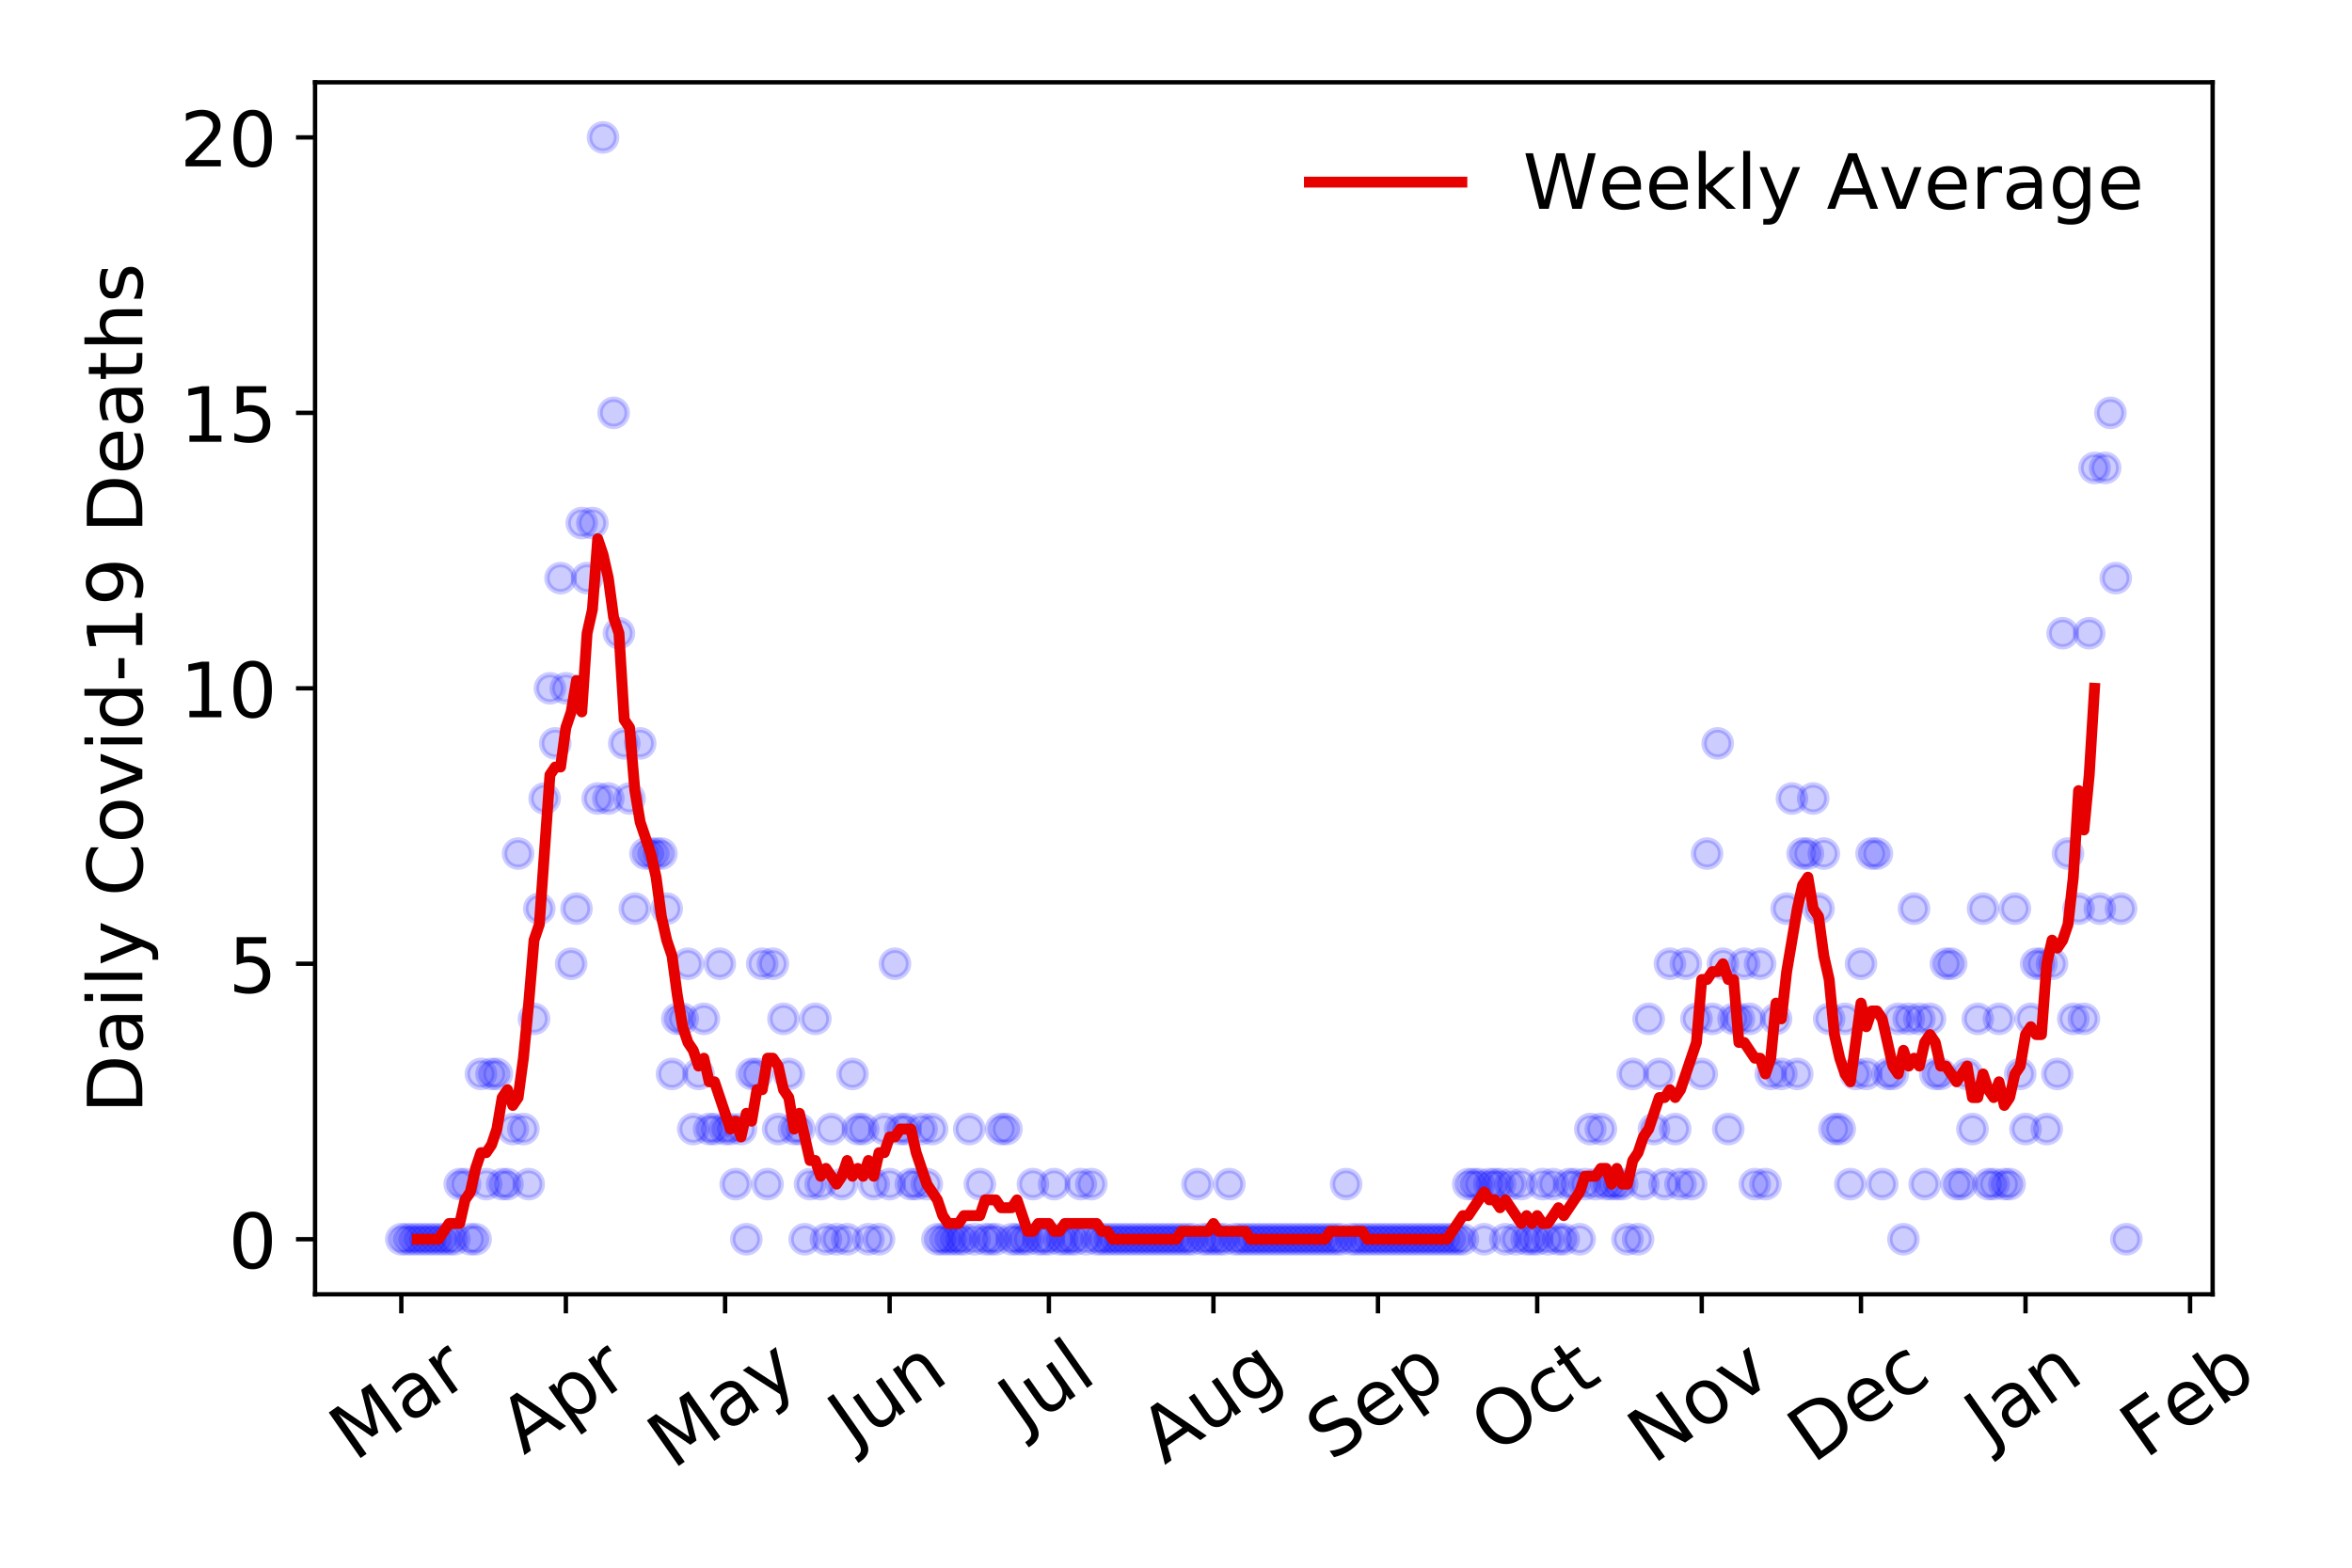 <?xml version="1.0" encoding="utf-8" standalone="no"?>
<!DOCTYPE svg PUBLIC "-//W3C//DTD SVG 1.1//EN"
  "http://www.w3.org/Graphics/SVG/1.1/DTD/svg11.dtd">
<!-- Created with matplotlib (https://matplotlib.org/) -->
<svg height="288pt" version="1.1" viewBox="0 0 432 288" width="432pt" xmlns="http://www.w3.org/2000/svg" xmlns:xlink="http://www.w3.org/1999/xlink">
 <defs>
  <style type="text/css">
*{stroke-linecap:butt;stroke-linejoin:round;}
  </style>
 </defs>
 <g id="figure_1">
  <g id="patch_1">
   <path d="M 0 288 
L 432 288 
L 432 0 
L 0 0 
z
" style="fill:#ffffff;"/>
  </g>
  <g id="axes_1">
   <g id="patch_2">
    <path d="M 57.87 237.778 
L 406.401 237.778 
L 406.401 15.12 
L 57.87 15.12 
z
" style="fill:#ffffff;"/>
   </g>
   <g id="matplotlib.axis_1">
    <g id="xtick_1">
     <g id="line2d_1">
      <defs>
       <path d="M 0 0 
L 0 3.5 
" id="m95ed872f24" style="stroke:#000000;stroke-width:0.8;"/>
      </defs>
      <g>
       <use style="stroke:#000000;stroke-width:0.8;" x="73.712" xlink:href="#m95ed872f24" y="237.778"/>
      </g>
     </g>
     <g id="text_1">
      <!-- Mar -->
      <defs>
       <path d="M 9.812 72.906 
L 24.516 72.906 
L 43.109 23.297 
L 61.812 72.906 
L 76.516 72.906 
L 76.516 0 
L 66.891 0 
L 66.891 64.016 
L 48.094 14.016 
L 38.188 14.016 
L 19.391 64.016 
L 19.391 0 
L 9.812 0 
z
" id="DejaVuSans-77"/>
       <path d="M 34.281 27.484 
Q 23.391 27.484 19.188 25 
Q 14.984 22.516 14.984 16.5 
Q 14.984 11.719 18.141 8.906 
Q 21.297 6.109 26.703 6.109 
Q 34.188 6.109 38.703 11.406 
Q 43.219 16.703 43.219 25.484 
L 43.219 27.484 
z
M 52.203 31.203 
L 52.203 0 
L 43.219 0 
L 43.219 8.297 
Q 40.141 3.328 35.547 0.953 
Q 30.953 -1.422 24.312 -1.422 
Q 15.922 -1.422 10.953 3.297 
Q 6 8.016 6 15.922 
Q 6 25.141 12.172 29.828 
Q 18.359 34.516 30.609 34.516 
L 43.219 34.516 
L 43.219 35.406 
Q 43.219 41.609 39.141 45 
Q 35.062 48.391 27.688 48.391 
Q 23 48.391 18.547 47.266 
Q 14.109 46.141 10.016 43.891 
L 10.016 52.203 
Q 14.938 54.109 19.578 55.047 
Q 24.219 56 28.609 56 
Q 40.484 56 46.344 49.844 
Q 52.203 43.703 52.203 31.203 
z
" id="DejaVuSans-97"/>
       <path d="M 41.109 46.297 
Q 39.594 47.172 37.812 47.578 
Q 36.031 48 33.891 48 
Q 26.266 48 22.188 43.047 
Q 18.109 38.094 18.109 28.812 
L 18.109 0 
L 9.078 0 
L 9.078 54.688 
L 18.109 54.688 
L 18.109 46.188 
Q 20.953 51.172 25.484 53.578 
Q 30.031 56 36.531 56 
Q 37.453 56 38.578 55.875 
Q 39.703 55.766 41.062 55.516 
z
" id="DejaVuSans-114"/>
      </defs>
      <g transform="translate(65.11 268.643)rotate(-35)scale(0.14 -0.14)">
       <use xlink:href="#DejaVuSans-77"/>
       <use x="86.279" xlink:href="#DejaVuSans-97"/>
       <use x="147.559" xlink:href="#DejaVuSans-114"/>
      </g>
     </g>
    </g>
    <g id="xtick_2">
     <g id="line2d_2">
      <g>
       <use style="stroke:#000000;stroke-width:0.8;" x="103.935" xlink:href="#m95ed872f24" y="237.778"/>
      </g>
     </g>
     <g id="text_2">
      <!-- Apr -->
      <defs>
       <path d="M 34.188 63.188 
L 20.797 26.906 
L 47.609 26.906 
z
M 28.609 72.906 
L 39.797 72.906 
L 67.578 0 
L 57.328 0 
L 50.688 18.703 
L 17.828 18.703 
L 11.188 0 
L 0.781 0 
z
" id="DejaVuSans-65"/>
       <path d="M 18.109 8.203 
L 18.109 -20.797 
L 9.078 -20.797 
L 9.078 54.688 
L 18.109 54.688 
L 18.109 46.391 
Q 20.953 51.266 25.266 53.625 
Q 29.594 56 35.594 56 
Q 45.562 56 51.781 48.094 
Q 58.016 40.188 58.016 27.297 
Q 58.016 14.406 51.781 6.484 
Q 45.562 -1.422 35.594 -1.422 
Q 29.594 -1.422 25.266 0.953 
Q 20.953 3.328 18.109 8.203 
z
M 48.688 27.297 
Q 48.688 37.203 44.609 42.844 
Q 40.531 48.484 33.406 48.484 
Q 26.266 48.484 22.188 42.844 
Q 18.109 37.203 18.109 27.297 
Q 18.109 17.391 22.188 11.75 
Q 26.266 6.109 33.406 6.109 
Q 40.531 6.109 44.609 11.75 
Q 48.688 17.391 48.688 27.297 
z
" id="DejaVuSans-112"/>
      </defs>
      <g transform="translate(96.23 267.384)rotate(-35)scale(0.14 -0.14)">
       <use xlink:href="#DejaVuSans-65"/>
       <use x="68.408" xlink:href="#DejaVuSans-112"/>
       <use x="131.885" xlink:href="#DejaVuSans-114"/>
      </g>
     </g>
    </g>
    <g id="xtick_3">
     <g id="line2d_3">
      <g>
       <use style="stroke:#000000;stroke-width:0.8;" x="133.182" xlink:href="#m95ed872f24" y="237.778"/>
      </g>
     </g>
     <g id="text_3">
      <!-- May -->
      <defs>
       <path d="M 32.172 -5.078 
Q 28.375 -14.844 24.75 -17.812 
Q 21.141 -20.797 15.094 -20.797 
L 7.906 -20.797 
L 7.906 -13.281 
L 13.188 -13.281 
Q 16.891 -13.281 18.938 -11.516 
Q 21 -9.766 23.484 -3.219 
L 25.094 0.875 
L 2.984 54.688 
L 12.5 54.688 
L 29.594 11.922 
L 46.688 54.688 
L 56.203 54.688 
z
" id="DejaVuSans-121"/>
      </defs>
      <g transform="translate(123.543 270.094)rotate(-35)scale(0.14 -0.14)">
       <use xlink:href="#DejaVuSans-77"/>
       <use x="86.279" xlink:href="#DejaVuSans-97"/>
       <use x="147.559" xlink:href="#DejaVuSans-121"/>
      </g>
     </g>
    </g>
    <g id="xtick_4">
     <g id="line2d_4">
      <g>
       <use style="stroke:#000000;stroke-width:0.8;" x="163.404" xlink:href="#m95ed872f24" y="237.778"/>
      </g>
     </g>
     <g id="text_4">
      <!-- Jun -->
      <defs>
       <path d="M 9.812 72.906 
L 19.672 72.906 
L 19.672 5.078 
Q 19.672 -8.109 14.672 -14.062 
Q 9.672 -20.016 -1.422 -20.016 
L -5.172 -20.016 
L -5.172 -11.719 
L -2.094 -11.719 
Q 4.438 -11.719 7.125 -8.047 
Q 9.812 -4.391 9.812 5.078 
z
" id="DejaVuSans-74"/>
       <path d="M 8.5 21.578 
L 8.5 54.688 
L 17.484 54.688 
L 17.484 21.922 
Q 17.484 14.156 20.5 10.266 
Q 23.531 6.391 29.594 6.391 
Q 36.859 6.391 41.078 11.031 
Q 45.312 15.672 45.312 23.688 
L 45.312 54.688 
L 54.297 54.688 
L 54.297 0 
L 45.312 0 
L 45.312 8.406 
Q 42.047 3.422 37.719 1 
Q 33.406 -1.422 27.688 -1.422 
Q 18.266 -1.422 13.375 4.438 
Q 8.5 10.297 8.5 21.578 
z
M 31.109 56 
z
" id="DejaVuSans-117"/>
       <path d="M 54.891 33.016 
L 54.891 0 
L 45.906 0 
L 45.906 32.719 
Q 45.906 40.484 42.875 44.328 
Q 39.844 48.188 33.797 48.188 
Q 26.516 48.188 22.312 43.547 
Q 18.109 38.922 18.109 30.906 
L 18.109 0 
L 9.078 0 
L 9.078 54.688 
L 18.109 54.688 
L 18.109 46.188 
Q 21.344 51.125 25.703 53.562 
Q 30.078 56 35.797 56 
Q 45.219 56 50.047 50.172 
Q 54.891 44.344 54.891 33.016 
z
" id="DejaVuSans-110"/>
      </defs>
      <g transform="translate(156.661 266.039)rotate(-35)scale(0.14 -0.14)">
       <use xlink:href="#DejaVuSans-74"/>
       <use x="29.492" xlink:href="#DejaVuSans-117"/>
       <use x="92.871" xlink:href="#DejaVuSans-110"/>
      </g>
     </g>
    </g>
    <g id="xtick_5">
     <g id="line2d_5">
      <g>
       <use style="stroke:#000000;stroke-width:0.8;" x="192.652" xlink:href="#m95ed872f24" y="237.778"/>
      </g>
     </g>
     <g id="text_5">
      <!-- Jul -->
      <defs>
       <path d="M 9.422 75.984 
L 18.406 75.984 
L 18.406 0 
L 9.422 0 
z
" id="DejaVuSans-108"/>
      </defs>
      <g transform="translate(187.949 263.181)rotate(-35)scale(0.14 -0.14)">
       <use xlink:href="#DejaVuSans-74"/>
       <use x="29.492" xlink:href="#DejaVuSans-117"/>
       <use x="92.871" xlink:href="#DejaVuSans-108"/>
      </g>
     </g>
    </g>
    <g id="xtick_6">
     <g id="line2d_6">
      <g>
       <use style="stroke:#000000;stroke-width:0.8;" x="222.874" xlink:href="#m95ed872f24" y="237.778"/>
      </g>
     </g>
     <g id="text_6">
      <!-- Aug -->
      <defs>
       <path d="M 45.406 27.984 
Q 45.406 37.75 41.375 43.109 
Q 37.359 48.484 30.078 48.484 
Q 22.859 48.484 18.828 43.109 
Q 14.797 37.75 14.797 27.984 
Q 14.797 18.266 18.828 12.891 
Q 22.859 7.516 30.078 7.516 
Q 37.359 7.516 41.375 12.891 
Q 45.406 18.266 45.406 27.984 
z
M 54.391 6.781 
Q 54.391 -7.172 48.188 -13.984 
Q 42 -20.797 29.203 -20.797 
Q 24.469 -20.797 20.266 -20.094 
Q 16.062 -19.391 12.109 -17.922 
L 12.109 -9.188 
Q 16.062 -11.328 19.922 -12.344 
Q 23.781 -13.375 27.781 -13.375 
Q 36.625 -13.375 41.016 -8.766 
Q 45.406 -4.156 45.406 5.172 
L 45.406 9.625 
Q 42.625 4.781 38.281 2.391 
Q 33.938 0 27.875 0 
Q 17.828 0 11.672 7.656 
Q 5.516 15.328 5.516 27.984 
Q 5.516 40.672 11.672 48.328 
Q 17.828 56 27.875 56 
Q 33.938 56 38.281 53.609 
Q 42.625 51.219 45.406 46.391 
L 45.406 54.688 
L 54.391 54.688 
z
" id="DejaVuSans-103"/>
      </defs>
      <g transform="translate(213.893 269.172)rotate(-35)scale(0.14 -0.14)">
       <use xlink:href="#DejaVuSans-65"/>
       <use x="68.408" xlink:href="#DejaVuSans-117"/>
       <use x="131.787" xlink:href="#DejaVuSans-103"/>
      </g>
     </g>
    </g>
    <g id="xtick_7">
     <g id="line2d_7">
      <g>
       <use style="stroke:#000000;stroke-width:0.8;" x="253.096" xlink:href="#m95ed872f24" y="237.778"/>
      </g>
     </g>
     <g id="text_7">
      <!-- Sep -->
      <defs>
       <path d="M 53.516 70.516 
L 53.516 60.891 
Q 47.906 63.578 42.922 64.891 
Q 37.938 66.219 33.297 66.219 
Q 25.25 66.219 20.875 63.094 
Q 16.5 59.969 16.5 54.203 
Q 16.5 49.359 19.406 46.891 
Q 22.312 44.438 30.422 42.922 
L 36.375 41.703 
Q 47.406 39.594 52.656 34.297 
Q 57.906 29 57.906 20.125 
Q 57.906 9.516 50.797 4.047 
Q 43.703 -1.422 29.984 -1.422 
Q 24.812 -1.422 18.969 -0.25 
Q 13.141 0.922 6.891 3.219 
L 6.891 13.375 
Q 12.891 10.016 18.656 8.297 
Q 24.422 6.594 29.984 6.594 
Q 38.422 6.594 43.016 9.906 
Q 47.609 13.234 47.609 19.391 
Q 47.609 24.75 44.312 27.781 
Q 41.016 30.812 33.5 32.328 
L 27.484 33.5 
Q 16.453 35.688 11.516 40.375 
Q 6.594 45.062 6.594 53.422 
Q 6.594 63.094 13.406 68.656 
Q 20.219 74.219 32.172 74.219 
Q 37.312 74.219 42.625 73.281 
Q 47.953 72.359 53.516 70.516 
z
" id="DejaVuSans-83"/>
       <path d="M 56.203 29.594 
L 56.203 25.203 
L 14.891 25.203 
Q 15.484 15.922 20.484 11.062 
Q 25.484 6.203 34.422 6.203 
Q 39.594 6.203 44.453 7.469 
Q 49.312 8.734 54.109 11.281 
L 54.109 2.781 
Q 49.266 0.734 44.188 -0.344 
Q 39.109 -1.422 33.891 -1.422 
Q 20.797 -1.422 13.156 6.188 
Q 5.516 13.812 5.516 26.812 
Q 5.516 40.234 12.766 48.109 
Q 20.016 56 32.328 56 
Q 43.359 56 49.781 48.891 
Q 56.203 41.797 56.203 29.594 
z
M 47.219 32.234 
Q 47.125 39.594 43.094 43.984 
Q 39.062 48.391 32.422 48.391 
Q 24.906 48.391 20.391 44.141 
Q 15.875 39.891 15.188 32.172 
z
" id="DejaVuSans-101"/>
      </defs>
      <g transform="translate(244.503 268.629)rotate(-35)scale(0.14 -0.14)">
       <use xlink:href="#DejaVuSans-83"/>
       <use x="63.477" xlink:href="#DejaVuSans-101"/>
       <use x="125" xlink:href="#DejaVuSans-112"/>
      </g>
     </g>
    </g>
    <g id="xtick_8">
     <g id="line2d_8">
      <g>
       <use style="stroke:#000000;stroke-width:0.8;" x="282.343" xlink:href="#m95ed872f24" y="237.778"/>
      </g>
     </g>
     <g id="text_8">
      <!-- Oct -->
      <defs>
       <path d="M 39.406 66.219 
Q 28.656 66.219 22.328 58.203 
Q 16.016 50.203 16.016 36.375 
Q 16.016 22.609 22.328 14.594 
Q 28.656 6.594 39.406 6.594 
Q 50.141 6.594 56.422 14.594 
Q 62.703 22.609 62.703 36.375 
Q 62.703 50.203 56.422 58.203 
Q 50.141 66.219 39.406 66.219 
z
M 39.406 74.219 
Q 54.734 74.219 63.906 63.938 
Q 73.094 53.656 73.094 36.375 
Q 73.094 19.141 63.906 8.859 
Q 54.734 -1.422 39.406 -1.422 
Q 24.031 -1.422 14.812 8.828 
Q 5.609 19.094 5.609 36.375 
Q 5.609 53.656 14.812 63.938 
Q 24.031 74.219 39.406 74.219 
z
" id="DejaVuSans-79"/>
       <path d="M 48.781 52.594 
L 48.781 44.188 
Q 44.969 46.297 41.141 47.344 
Q 37.312 48.391 33.406 48.391 
Q 24.656 48.391 19.812 42.844 
Q 14.984 37.312 14.984 27.297 
Q 14.984 17.281 19.812 11.734 
Q 24.656 6.203 33.406 6.203 
Q 37.312 6.203 41.141 7.25 
Q 44.969 8.297 48.781 10.406 
L 48.781 2.094 
Q 45.016 0.344 40.984 -0.531 
Q 36.969 -1.422 32.422 -1.422 
Q 20.062 -1.422 12.781 6.344 
Q 5.516 14.109 5.516 27.297 
Q 5.516 40.672 12.859 48.328 
Q 20.219 56 33.016 56 
Q 37.156 56 41.109 55.141 
Q 45.062 54.297 48.781 52.594 
z
" id="DejaVuSans-99"/>
       <path d="M 18.312 70.219 
L 18.312 54.688 
L 36.812 54.688 
L 36.812 47.703 
L 18.312 47.703 
L 18.312 18.016 
Q 18.312 11.328 20.141 9.422 
Q 21.969 7.516 27.594 7.516 
L 36.812 7.516 
L 36.812 0 
L 27.594 0 
Q 17.188 0 13.234 3.875 
Q 9.281 7.766 9.281 18.016 
L 9.281 47.703 
L 2.688 47.703 
L 2.688 54.688 
L 9.281 54.688 
L 9.281 70.219 
z
" id="DejaVuSans-116"/>
      </defs>
      <g transform="translate(274.645 267.377)rotate(-35)scale(0.14 -0.14)">
       <use xlink:href="#DejaVuSans-79"/>
       <use x="78.711" xlink:href="#DejaVuSans-99"/>
       <use x="133.691" xlink:href="#DejaVuSans-116"/>
      </g>
     </g>
    </g>
    <g id="xtick_9">
     <g id="line2d_9">
      <g>
       <use style="stroke:#000000;stroke-width:0.8;" x="312.566" xlink:href="#m95ed872f24" y="237.778"/>
      </g>
     </g>
     <g id="text_9">
      <!-- Nov -->
      <defs>
       <path d="M 9.812 72.906 
L 23.094 72.906 
L 55.422 11.922 
L 55.422 72.906 
L 64.984 72.906 
L 64.984 0 
L 51.703 0 
L 19.391 60.984 
L 19.391 0 
L 9.812 0 
z
" id="DejaVuSans-78"/>
       <path d="M 30.609 48.391 
Q 23.391 48.391 19.188 42.75 
Q 14.984 37.109 14.984 27.297 
Q 14.984 17.484 19.156 11.844 
Q 23.344 6.203 30.609 6.203 
Q 37.797 6.203 41.984 11.859 
Q 46.188 17.531 46.188 27.297 
Q 46.188 37.016 41.984 42.703 
Q 37.797 48.391 30.609 48.391 
z
M 30.609 56 
Q 42.328 56 49.016 48.375 
Q 55.719 40.766 55.719 27.297 
Q 55.719 13.875 49.016 6.219 
Q 42.328 -1.422 30.609 -1.422 
Q 18.844 -1.422 12.172 6.219 
Q 5.516 13.875 5.516 27.297 
Q 5.516 40.766 12.172 48.375 
Q 18.844 56 30.609 56 
z
" id="DejaVuSans-111"/>
       <path d="M 2.984 54.688 
L 12.5 54.688 
L 29.594 8.797 
L 46.688 54.688 
L 56.203 54.688 
L 35.688 0 
L 23.484 0 
z
" id="DejaVuSans-118"/>
      </defs>
      <g transform="translate(303.589 269.166)rotate(-35)scale(0.14 -0.14)">
       <use xlink:href="#DejaVuSans-78"/>
       <use x="74.805" xlink:href="#DejaVuSans-111"/>
       <use x="135.986" xlink:href="#DejaVuSans-118"/>
      </g>
     </g>
    </g>
    <g id="xtick_10">
     <g id="line2d_10">
      <g>
       <use style="stroke:#000000;stroke-width:0.8;" x="341.813" xlink:href="#m95ed872f24" y="237.778"/>
      </g>
     </g>
     <g id="text_10">
      <!-- Dec -->
      <defs>
       <path d="M 19.672 64.797 
L 19.672 8.109 
L 31.594 8.109 
Q 46.688 8.109 53.688 14.938 
Q 60.688 21.781 60.688 36.531 
Q 60.688 51.172 53.688 57.984 
Q 46.688 64.797 31.594 64.797 
z
M 9.812 72.906 
L 30.078 72.906 
Q 51.266 72.906 61.172 64.094 
Q 71.094 55.281 71.094 36.531 
Q 71.094 17.672 61.125 8.828 
Q 51.172 0 30.078 0 
L 9.812 0 
z
" id="DejaVuSans-68"/>
      </defs>
      <g transform="translate(332.933 269.032)rotate(-35)scale(0.14 -0.14)">
       <use xlink:href="#DejaVuSans-68"/>
       <use x="77.002" xlink:href="#DejaVuSans-101"/>
       <use x="138.525" xlink:href="#DejaVuSans-99"/>
      </g>
     </g>
    </g>
    <g id="xtick_11">
     <g id="line2d_11">
      <g>
       <use style="stroke:#000000;stroke-width:0.8;" x="372.035" xlink:href="#m95ed872f24" y="237.778"/>
      </g>
     </g>
     <g id="text_11">
      <!-- Jan -->
      <g transform="translate(365.412 265.871)rotate(-35)scale(0.14 -0.14)">
       <use xlink:href="#DejaVuSans-74"/>
       <use x="29.492" xlink:href="#DejaVuSans-97"/>
       <use x="90.771" xlink:href="#DejaVuSans-110"/>
      </g>
     </g>
    </g>
    <g id="xtick_12">
     <g id="line2d_12">
      <g>
       <use style="stroke:#000000;stroke-width:0.8;" x="402.258" xlink:href="#m95ed872f24" y="237.778"/>
      </g>
     </g>
     <g id="text_12">
      <!-- Feb -->
      <defs>
       <path d="M 9.812 72.906 
L 51.703 72.906 
L 51.703 64.594 
L 19.672 64.594 
L 19.672 43.109 
L 48.578 43.109 
L 48.578 34.812 
L 19.672 34.812 
L 19.672 0 
L 9.812 0 
z
" id="DejaVuSans-70"/>
       <path d="M 48.688 27.297 
Q 48.688 37.203 44.609 42.844 
Q 40.531 48.484 33.406 48.484 
Q 26.266 48.484 22.188 42.844 
Q 18.109 37.203 18.109 27.297 
Q 18.109 17.391 22.188 11.75 
Q 26.266 6.109 33.406 6.109 
Q 40.531 6.109 44.609 11.75 
Q 48.688 17.391 48.688 27.297 
z
M 18.109 46.391 
Q 20.953 51.266 25.266 53.625 
Q 29.594 56 35.594 56 
Q 45.562 56 51.781 48.094 
Q 58.016 40.188 58.016 27.297 
Q 58.016 14.406 51.781 6.484 
Q 45.562 -1.422 35.594 -1.422 
Q 29.594 -1.422 25.266 0.953 
Q 20.953 3.328 18.109 8.203 
L 18.109 0 
L 9.078 0 
L 9.078 75.984 
L 18.109 75.984 
z
" id="DejaVuSans-98"/>
      </defs>
      <g transform="translate(394.011 268.143)rotate(-35)scale(0.14 -0.14)">
       <use xlink:href="#DejaVuSans-70"/>
       <use x="57.441" xlink:href="#DejaVuSans-101"/>
       <use x="118.965" xlink:href="#DejaVuSans-98"/>
      </g>
     </g>
    </g>
   </g>
   <g id="matplotlib.axis_2">
    <g id="ytick_1">
     <g id="line2d_13">
      <defs>
       <path d="M 0 0 
L -3.5 0 
" id="m57aa10bfa1" style="stroke:#000000;stroke-width:0.8;"/>
      </defs>
      <g>
       <use style="stroke:#000000;stroke-width:0.8;" x="57.87" xlink:href="#m57aa10bfa1" y="227.657"/>
      </g>
     </g>
     <g id="text_13">
      <!-- 0 -->
      <defs>
       <path d="M 31.781 66.406 
Q 24.172 66.406 20.328 58.906 
Q 16.5 51.422 16.5 36.375 
Q 16.5 21.391 20.328 13.891 
Q 24.172 6.391 31.781 6.391 
Q 39.453 6.391 43.281 13.891 
Q 47.125 21.391 47.125 36.375 
Q 47.125 51.422 43.281 58.906 
Q 39.453 66.406 31.781 66.406 
z
M 31.781 74.219 
Q 44.047 74.219 50.516 64.516 
Q 56.984 54.828 56.984 36.375 
Q 56.984 17.969 50.516 8.266 
Q 44.047 -1.422 31.781 -1.422 
Q 19.531 -1.422 13.062 8.266 
Q 6.594 17.969 6.594 36.375 
Q 6.594 54.828 13.062 64.516 
Q 19.531 74.219 31.781 74.219 
z
" id="DejaVuSans-48"/>
      </defs>
      <g transform="translate(41.962 232.976)scale(0.14 -0.14)">
       <use xlink:href="#DejaVuSans-48"/>
      </g>
     </g>
    </g>
    <g id="ytick_2">
     <g id="line2d_14">
      <g>
       <use style="stroke:#000000;stroke-width:0.8;" x="57.87" xlink:href="#m57aa10bfa1" y="177.053"/>
      </g>
     </g>
     <g id="text_14">
      <!-- 5 -->
      <defs>
       <path d="M 10.797 72.906 
L 49.516 72.906 
L 49.516 64.594 
L 19.828 64.594 
L 19.828 46.734 
Q 21.969 47.469 24.109 47.828 
Q 26.266 48.188 28.422 48.188 
Q 40.625 48.188 47.75 41.5 
Q 54.891 34.812 54.891 23.391 
Q 54.891 11.625 47.562 5.094 
Q 40.234 -1.422 26.906 -1.422 
Q 22.312 -1.422 17.547 -0.641 
Q 12.797 0.141 7.719 1.703 
L 7.719 11.625 
Q 12.109 9.234 16.797 8.062 
Q 21.484 6.891 26.703 6.891 
Q 35.156 6.891 40.078 11.328 
Q 45.016 15.766 45.016 23.391 
Q 45.016 31 40.078 35.438 
Q 35.156 39.891 26.703 39.891 
Q 22.75 39.891 18.812 39.016 
Q 14.891 38.141 10.797 36.281 
z
" id="DejaVuSans-53"/>
      </defs>
      <g transform="translate(41.962 182.372)scale(0.14 -0.14)">
       <use xlink:href="#DejaVuSans-53"/>
      </g>
     </g>
    </g>
    <g id="ytick_3">
     <g id="line2d_15">
      <g>
       <use style="stroke:#000000;stroke-width:0.8;" x="57.87" xlink:href="#m57aa10bfa1" y="126.449"/>
      </g>
     </g>
     <g id="text_15">
      <!-- 10 -->
      <defs>
       <path d="M 12.406 8.297 
L 28.516 8.297 
L 28.516 63.922 
L 10.984 60.406 
L 10.984 69.391 
L 28.422 72.906 
L 38.281 72.906 
L 38.281 8.297 
L 54.391 8.297 
L 54.391 0 
L 12.406 0 
z
" id="DejaVuSans-49"/>
      </defs>
      <g transform="translate(33.055 131.768)scale(0.14 -0.14)">
       <use xlink:href="#DejaVuSans-49"/>
       <use x="63.623" xlink:href="#DejaVuSans-48"/>
      </g>
     </g>
    </g>
    <g id="ytick_4">
     <g id="line2d_16">
      <g>
       <use style="stroke:#000000;stroke-width:0.8;" x="57.87" xlink:href="#m57aa10bfa1" y="75.845"/>
      </g>
     </g>
     <g id="text_16">
      <!-- 15 -->
      <g transform="translate(33.055 81.164)scale(0.14 -0.14)">
       <use xlink:href="#DejaVuSans-49"/>
       <use x="63.623" xlink:href="#DejaVuSans-53"/>
      </g>
     </g>
    </g>
    <g id="ytick_5">
     <g id="line2d_17">
      <g>
       <use style="stroke:#000000;stroke-width:0.8;" x="57.87" xlink:href="#m57aa10bfa1" y="25.241"/>
      </g>
     </g>
     <g id="text_17">
      <!-- 20 -->
      <defs>
       <path d="M 19.188 8.297 
L 53.609 8.297 
L 53.609 0 
L 7.328 0 
L 7.328 8.297 
Q 12.938 14.109 22.625 23.891 
Q 32.328 33.688 34.812 36.531 
Q 39.547 41.844 41.422 45.531 
Q 43.312 49.219 43.312 52.781 
Q 43.312 58.594 39.234 62.25 
Q 35.156 65.922 28.609 65.922 
Q 23.969 65.922 18.812 64.312 
Q 13.672 62.703 7.812 59.422 
L 7.812 69.391 
Q 13.766 71.781 18.938 73 
Q 24.125 74.219 28.422 74.219 
Q 39.75 74.219 46.484 68.547 
Q 53.219 62.891 53.219 53.422 
Q 53.219 48.922 51.531 44.891 
Q 49.859 40.875 45.406 35.406 
Q 44.188 33.984 37.641 27.219 
Q 31.109 20.453 19.188 8.297 
z
" id="DejaVuSans-50"/>
      </defs>
      <g transform="translate(33.055 30.56)scale(0.14 -0.14)">
       <use xlink:href="#DejaVuSans-50"/>
       <use x="63.623" xlink:href="#DejaVuSans-48"/>
      </g>
     </g>
    </g>
    <g id="text_18">
     <!-- Daily Covid-19 Deaths -->
     <defs>
      <path d="M 9.422 54.688 
L 18.406 54.688 
L 18.406 0 
L 9.422 0 
z
M 9.422 75.984 
L 18.406 75.984 
L 18.406 64.594 
L 9.422 64.594 
z
" id="DejaVuSans-105"/>
      <path id="DejaVuSans-32"/>
      <path d="M 64.406 67.281 
L 64.406 56.891 
Q 59.422 61.531 53.781 63.812 
Q 48.141 66.109 41.797 66.109 
Q 29.297 66.109 22.656 58.469 
Q 16.016 50.828 16.016 36.375 
Q 16.016 21.969 22.656 14.328 
Q 29.297 6.688 41.797 6.688 
Q 48.141 6.688 53.781 8.984 
Q 59.422 11.281 64.406 15.922 
L 64.406 5.609 
Q 59.234 2.094 53.438 0.328 
Q 47.656 -1.422 41.219 -1.422 
Q 24.656 -1.422 15.125 8.703 
Q 5.609 18.844 5.609 36.375 
Q 5.609 53.953 15.125 64.078 
Q 24.656 74.219 41.219 74.219 
Q 47.75 74.219 53.531 72.484 
Q 59.328 70.75 64.406 67.281 
z
" id="DejaVuSans-67"/>
      <path d="M 45.406 46.391 
L 45.406 75.984 
L 54.391 75.984 
L 54.391 0 
L 45.406 0 
L 45.406 8.203 
Q 42.578 3.328 38.25 0.953 
Q 33.938 -1.422 27.875 -1.422 
Q 17.969 -1.422 11.734 6.484 
Q 5.516 14.406 5.516 27.297 
Q 5.516 40.188 11.734 48.094 
Q 17.969 56 27.875 56 
Q 33.938 56 38.25 53.625 
Q 42.578 51.266 45.406 46.391 
z
M 14.797 27.297 
Q 14.797 17.391 18.875 11.75 
Q 22.953 6.109 30.078 6.109 
Q 37.203 6.109 41.297 11.75 
Q 45.406 17.391 45.406 27.297 
Q 45.406 37.203 41.297 42.844 
Q 37.203 48.484 30.078 48.484 
Q 22.953 48.484 18.875 42.844 
Q 14.797 37.203 14.797 27.297 
z
" id="DejaVuSans-100"/>
      <path d="M 4.891 31.391 
L 31.203 31.391 
L 31.203 23.391 
L 4.891 23.391 
z
" id="DejaVuSans-45"/>
      <path d="M 10.984 1.516 
L 10.984 10.5 
Q 14.703 8.734 18.5 7.812 
Q 22.312 6.891 25.984 6.891 
Q 35.75 6.891 40.891 13.453 
Q 46.047 20.016 46.781 33.406 
Q 43.953 29.203 39.594 26.953 
Q 35.25 24.703 29.984 24.703 
Q 19.047 24.703 12.672 31.312 
Q 6.297 37.938 6.297 49.422 
Q 6.297 60.641 12.938 67.422 
Q 19.578 74.219 30.609 74.219 
Q 43.266 74.219 49.922 64.516 
Q 56.594 54.828 56.594 36.375 
Q 56.594 19.141 48.406 8.859 
Q 40.234 -1.422 26.422 -1.422 
Q 22.703 -1.422 18.891 -0.688 
Q 15.094 0.047 10.984 1.516 
z
M 30.609 32.422 
Q 37.25 32.422 41.125 36.953 
Q 45.016 41.5 45.016 49.422 
Q 45.016 57.281 41.125 61.844 
Q 37.25 66.406 30.609 66.406 
Q 23.969 66.406 20.094 61.844 
Q 16.219 57.281 16.219 49.422 
Q 16.219 41.5 20.094 36.953 
Q 23.969 32.422 30.609 32.422 
z
" id="DejaVuSans-57"/>
      <path d="M 54.891 33.016 
L 54.891 0 
L 45.906 0 
L 45.906 32.719 
Q 45.906 40.484 42.875 44.328 
Q 39.844 48.188 33.797 48.188 
Q 26.516 48.188 22.312 43.547 
Q 18.109 38.922 18.109 30.906 
L 18.109 0 
L 9.078 0 
L 9.078 75.984 
L 18.109 75.984 
L 18.109 46.188 
Q 21.344 51.125 25.703 53.562 
Q 30.078 56 35.797 56 
Q 45.219 56 50.047 50.172 
Q 54.891 44.344 54.891 33.016 
z
" id="DejaVuSans-104"/>
      <path d="M 44.281 53.078 
L 44.281 44.578 
Q 40.484 46.531 36.375 47.5 
Q 32.281 48.484 27.875 48.484 
Q 21.188 48.484 17.844 46.438 
Q 14.5 44.391 14.5 40.281 
Q 14.5 37.156 16.891 35.375 
Q 19.281 33.594 26.516 31.984 
L 29.594 31.297 
Q 39.156 29.25 43.188 25.516 
Q 47.219 21.781 47.219 15.094 
Q 47.219 7.469 41.188 3.016 
Q 35.156 -1.422 24.609 -1.422 
Q 20.219 -1.422 15.453 -0.562 
Q 10.688 0.297 5.422 2 
L 5.422 11.281 
Q 10.406 8.688 15.234 7.391 
Q 20.062 6.109 24.812 6.109 
Q 31.156 6.109 34.562 8.281 
Q 37.984 10.453 37.984 14.406 
Q 37.984 18.062 35.516 20.016 
Q 33.062 21.969 24.703 23.781 
L 21.578 24.516 
Q 13.234 26.266 9.516 29.906 
Q 5.812 33.547 5.812 39.891 
Q 5.812 47.609 11.281 51.797 
Q 16.75 56 26.812 56 
Q 31.781 56 36.172 55.266 
Q 40.578 54.547 44.281 53.078 
z
" id="DejaVuSans-115"/>
     </defs>
     <g transform="translate(26.143 204.56)rotate(-90)scale(0.14 -0.14)">
      <use xlink:href="#DejaVuSans-68"/>
      <use x="77.002" xlink:href="#DejaVuSans-97"/>
      <use x="138.281" xlink:href="#DejaVuSans-105"/>
      <use x="166.064" xlink:href="#DejaVuSans-108"/>
      <use x="193.848" xlink:href="#DejaVuSans-121"/>
      <use x="253.027" xlink:href="#DejaVuSans-32"/>
      <use x="284.814" xlink:href="#DejaVuSans-67"/>
      <use x="354.639" xlink:href="#DejaVuSans-111"/>
      <use x="415.82" xlink:href="#DejaVuSans-118"/>
      <use x="475" xlink:href="#DejaVuSans-105"/>
      <use x="502.783" xlink:href="#DejaVuSans-100"/>
      <use x="566.26" xlink:href="#DejaVuSans-45"/>
      <use x="602.344" xlink:href="#DejaVuSans-49"/>
      <use x="665.967" xlink:href="#DejaVuSans-57"/>
      <use x="729.59" xlink:href="#DejaVuSans-32"/>
      <use x="761.377" xlink:href="#DejaVuSans-68"/>
      <use x="838.379" xlink:href="#DejaVuSans-101"/>
      <use x="899.902" xlink:href="#DejaVuSans-97"/>
      <use x="961.182" xlink:href="#DejaVuSans-116"/>
      <use x="1000.391" xlink:href="#DejaVuSans-104"/>
      <use x="1063.77" xlink:href="#DejaVuSans-115"/>
     </g>
    </g>
   </g>
   <g id="line2d_18">
    <defs>
     <path d="M 0 2.5 
C 0.663 2.5 1.299 2.237 1.768 1.768 
C 2.237 1.299 2.5 0.663 2.5 0 
C 2.5 -0.663 2.237 -1.299 1.768 -1.768 
C 1.299 -2.237 0.663 -2.5 0 -2.5 
C -0.663 -2.5 -1.299 -2.237 -1.768 -1.768 
C -2.237 -1.299 -2.5 -0.663 -2.5 0 
C -2.5 0.663 -2.237 1.299 -1.768 1.768 
C -1.299 2.237 -0.663 2.5 0 2.5 
z
" id="m9f9ddef32f" style="stroke:#0000ff;stroke-opacity:0.2;"/>
    </defs>
    <g clip-path="url(#pd8e2a4a0ad)">
     <use style="fill:#0000ff;fill-opacity:0.2;stroke:#0000ff;stroke-opacity:0.2;" x="73.712" xlink:href="#m9f9ddef32f" y="227.657"/>
     <use style="fill:#0000ff;fill-opacity:0.2;stroke:#0000ff;stroke-opacity:0.2;" x="74.687" xlink:href="#m9f9ddef32f" y="227.657"/>
     <use style="fill:#0000ff;fill-opacity:0.2;stroke:#0000ff;stroke-opacity:0.2;" x="75.662" xlink:href="#m9f9ddef32f" y="227.657"/>
     <use style="fill:#0000ff;fill-opacity:0.2;stroke:#0000ff;stroke-opacity:0.2;" x="76.637" xlink:href="#m9f9ddef32f" y="227.657"/>
     <use style="fill:#0000ff;fill-opacity:0.2;stroke:#0000ff;stroke-opacity:0.2;" x="77.612" xlink:href="#m9f9ddef32f" y="227.657"/>
     <use style="fill:#0000ff;fill-opacity:0.2;stroke:#0000ff;stroke-opacity:0.2;" x="78.587" xlink:href="#m9f9ddef32f" y="227.657"/>
     <use style="fill:#0000ff;fill-opacity:0.2;stroke:#0000ff;stroke-opacity:0.2;" x="79.562" xlink:href="#m9f9ddef32f" y="227.657"/>
     <use style="fill:#0000ff;fill-opacity:0.2;stroke:#0000ff;stroke-opacity:0.2;" x="80.537" xlink:href="#m9f9ddef32f" y="227.657"/>
     <use style="fill:#0000ff;fill-opacity:0.2;stroke:#0000ff;stroke-opacity:0.2;" x="81.512" xlink:href="#m9f9ddef32f" y="227.657"/>
     <use style="fill:#0000ff;fill-opacity:0.2;stroke:#0000ff;stroke-opacity:0.2;" x="82.487" xlink:href="#m9f9ddef32f" y="227.657"/>
     <use style="fill:#0000ff;fill-opacity:0.2;stroke:#0000ff;stroke-opacity:0.2;" x="83.461" xlink:href="#m9f9ddef32f" y="227.657"/>
     <use style="fill:#0000ff;fill-opacity:0.2;stroke:#0000ff;stroke-opacity:0.2;" x="84.436" xlink:href="#m9f9ddef32f" y="217.537"/>
     <use style="fill:#0000ff;fill-opacity:0.2;stroke:#0000ff;stroke-opacity:0.2;" x="85.411" xlink:href="#m9f9ddef32f" y="217.537"/>
     <use style="fill:#0000ff;fill-opacity:0.2;stroke:#0000ff;stroke-opacity:0.2;" x="86.386" xlink:href="#m9f9ddef32f" y="227.657"/>
     <use style="fill:#0000ff;fill-opacity:0.2;stroke:#0000ff;stroke-opacity:0.2;" x="87.361" xlink:href="#m9f9ddef32f" y="227.657"/>
     <use style="fill:#0000ff;fill-opacity:0.2;stroke:#0000ff;stroke-opacity:0.2;" x="88.336" xlink:href="#m9f9ddef32f" y="197.295"/>
     <use style="fill:#0000ff;fill-opacity:0.2;stroke:#0000ff;stroke-opacity:0.2;" x="89.311" xlink:href="#m9f9ddef32f" y="217.537"/>
     <use style="fill:#0000ff;fill-opacity:0.2;stroke:#0000ff;stroke-opacity:0.2;" x="90.286" xlink:href="#m9f9ddef32f" y="197.295"/>
     <use style="fill:#0000ff;fill-opacity:0.2;stroke:#0000ff;stroke-opacity:0.2;" x="91.261" xlink:href="#m9f9ddef32f" y="197.295"/>
     <use style="fill:#0000ff;fill-opacity:0.2;stroke:#0000ff;stroke-opacity:0.2;" x="92.236" xlink:href="#m9f9ddef32f" y="217.537"/>
     <use style="fill:#0000ff;fill-opacity:0.2;stroke:#0000ff;stroke-opacity:0.2;" x="93.211" xlink:href="#m9f9ddef32f" y="217.537"/>
     <use style="fill:#0000ff;fill-opacity:0.2;stroke:#0000ff;stroke-opacity:0.2;" x="94.185" xlink:href="#m9f9ddef32f" y="207.416"/>
     <use style="fill:#0000ff;fill-opacity:0.2;stroke:#0000ff;stroke-opacity:0.2;" x="95.16" xlink:href="#m9f9ddef32f" y="156.812"/>
     <use style="fill:#0000ff;fill-opacity:0.2;stroke:#0000ff;stroke-opacity:0.2;" x="96.135" xlink:href="#m9f9ddef32f" y="207.416"/>
     <use style="fill:#0000ff;fill-opacity:0.2;stroke:#0000ff;stroke-opacity:0.2;" x="97.11" xlink:href="#m9f9ddef32f" y="217.537"/>
     <use style="fill:#0000ff;fill-opacity:0.2;stroke:#0000ff;stroke-opacity:0.2;" x="98.085" xlink:href="#m9f9ddef32f" y="187.174"/>
     <use style="fill:#0000ff;fill-opacity:0.2;stroke:#0000ff;stroke-opacity:0.2;" x="99.06" xlink:href="#m9f9ddef32f" y="166.932"/>
     <use style="fill:#0000ff;fill-opacity:0.2;stroke:#0000ff;stroke-opacity:0.2;" x="100.035" xlink:href="#m9f9ddef32f" y="146.691"/>
     <use style="fill:#0000ff;fill-opacity:0.2;stroke:#0000ff;stroke-opacity:0.2;" x="101.01" xlink:href="#m9f9ddef32f" y="126.449"/>
     <use style="fill:#0000ff;fill-opacity:0.2;stroke:#0000ff;stroke-opacity:0.2;" x="101.985" xlink:href="#m9f9ddef32f" y="136.57"/>
     <use style="fill:#0000ff;fill-opacity:0.2;stroke:#0000ff;stroke-opacity:0.2;" x="102.96" xlink:href="#m9f9ddef32f" y="106.207"/>
     <use style="fill:#0000ff;fill-opacity:0.2;stroke:#0000ff;stroke-opacity:0.2;" x="103.935" xlink:href="#m9f9ddef32f" y="126.449"/>
     <use style="fill:#0000ff;fill-opacity:0.2;stroke:#0000ff;stroke-opacity:0.2;" x="104.909" xlink:href="#m9f9ddef32f" y="177.053"/>
     <use style="fill:#0000ff;fill-opacity:0.2;stroke:#0000ff;stroke-opacity:0.2;" x="105.884" xlink:href="#m9f9ddef32f" y="166.932"/>
     <use style="fill:#0000ff;fill-opacity:0.2;stroke:#0000ff;stroke-opacity:0.2;" x="106.859" xlink:href="#m9f9ddef32f" y="96.087"/>
     <use style="fill:#0000ff;fill-opacity:0.2;stroke:#0000ff;stroke-opacity:0.2;" x="107.834" xlink:href="#m9f9ddef32f" y="106.207"/>
     <use style="fill:#0000ff;fill-opacity:0.2;stroke:#0000ff;stroke-opacity:0.2;" x="108.809" xlink:href="#m9f9ddef32f" y="96.087"/>
     <use style="fill:#0000ff;fill-opacity:0.2;stroke:#0000ff;stroke-opacity:0.2;" x="109.784" xlink:href="#m9f9ddef32f" y="146.691"/>
     <use style="fill:#0000ff;fill-opacity:0.2;stroke:#0000ff;stroke-opacity:0.2;" x="110.759" xlink:href="#m9f9ddef32f" y="25.241"/>
     <use style="fill:#0000ff;fill-opacity:0.2;stroke:#0000ff;stroke-opacity:0.2;" x="111.734" xlink:href="#m9f9ddef32f" y="146.691"/>
     <use style="fill:#0000ff;fill-opacity:0.2;stroke:#0000ff;stroke-opacity:0.2;" x="112.709" xlink:href="#m9f9ddef32f" y="75.845"/>
     <use style="fill:#0000ff;fill-opacity:0.2;stroke:#0000ff;stroke-opacity:0.2;" x="113.684" xlink:href="#m9f9ddef32f" y="116.328"/>
     <use style="fill:#0000ff;fill-opacity:0.2;stroke:#0000ff;stroke-opacity:0.2;" x="114.659" xlink:href="#m9f9ddef32f" y="136.57"/>
     <use style="fill:#0000ff;fill-opacity:0.2;stroke:#0000ff;stroke-opacity:0.2;" x="115.634" xlink:href="#m9f9ddef32f" y="146.691"/>
     <use style="fill:#0000ff;fill-opacity:0.2;stroke:#0000ff;stroke-opacity:0.2;" x="116.608" xlink:href="#m9f9ddef32f" y="166.932"/>
     <use style="fill:#0000ff;fill-opacity:0.2;stroke:#0000ff;stroke-opacity:0.2;" x="117.583" xlink:href="#m9f9ddef32f" y="136.57"/>
     <use style="fill:#0000ff;fill-opacity:0.2;stroke:#0000ff;stroke-opacity:0.2;" x="118.558" xlink:href="#m9f9ddef32f" y="156.812"/>
     <use style="fill:#0000ff;fill-opacity:0.2;stroke:#0000ff;stroke-opacity:0.2;" x="119.533" xlink:href="#m9f9ddef32f" y="156.812"/>
     <use style="fill:#0000ff;fill-opacity:0.2;stroke:#0000ff;stroke-opacity:0.2;" x="120.508" xlink:href="#m9f9ddef32f" y="156.812"/>
     <use style="fill:#0000ff;fill-opacity:0.2;stroke:#0000ff;stroke-opacity:0.2;" x="121.483" xlink:href="#m9f9ddef32f" y="156.812"/>
     <use style="fill:#0000ff;fill-opacity:0.2;stroke:#0000ff;stroke-opacity:0.2;" x="122.458" xlink:href="#m9f9ddef32f" y="166.932"/>
     <use style="fill:#0000ff;fill-opacity:0.2;stroke:#0000ff;stroke-opacity:0.2;" x="123.433" xlink:href="#m9f9ddef32f" y="197.295"/>
     <use style="fill:#0000ff;fill-opacity:0.2;stroke:#0000ff;stroke-opacity:0.2;" x="124.408" xlink:href="#m9f9ddef32f" y="187.174"/>
     <use style="fill:#0000ff;fill-opacity:0.2;stroke:#0000ff;stroke-opacity:0.2;" x="125.383" xlink:href="#m9f9ddef32f" y="187.174"/>
     <use style="fill:#0000ff;fill-opacity:0.2;stroke:#0000ff;stroke-opacity:0.2;" x="126.358" xlink:href="#m9f9ddef32f" y="177.053"/>
     <use style="fill:#0000ff;fill-opacity:0.2;stroke:#0000ff;stroke-opacity:0.2;" x="127.332" xlink:href="#m9f9ddef32f" y="207.416"/>
     <use style="fill:#0000ff;fill-opacity:0.2;stroke:#0000ff;stroke-opacity:0.2;" x="128.307" xlink:href="#m9f9ddef32f" y="197.295"/>
     <use style="fill:#0000ff;fill-opacity:0.2;stroke:#0000ff;stroke-opacity:0.2;" x="129.282" xlink:href="#m9f9ddef32f" y="187.174"/>
     <use style="fill:#0000ff;fill-opacity:0.2;stroke:#0000ff;stroke-opacity:0.2;" x="130.257" xlink:href="#m9f9ddef32f" y="207.416"/>
     <use style="fill:#0000ff;fill-opacity:0.2;stroke:#0000ff;stroke-opacity:0.2;" x="131.232" xlink:href="#m9f9ddef32f" y="207.416"/>
     <use style="fill:#0000ff;fill-opacity:0.2;stroke:#0000ff;stroke-opacity:0.2;" x="132.207" xlink:href="#m9f9ddef32f" y="177.053"/>
     <use style="fill:#0000ff;fill-opacity:0.2;stroke:#0000ff;stroke-opacity:0.2;" x="133.182" xlink:href="#m9f9ddef32f" y="207.416"/>
     <use style="fill:#0000ff;fill-opacity:0.2;stroke:#0000ff;stroke-opacity:0.2;" x="134.157" xlink:href="#m9f9ddef32f" y="207.416"/>
     <use style="fill:#0000ff;fill-opacity:0.2;stroke:#0000ff;stroke-opacity:0.2;" x="135.132" xlink:href="#m9f9ddef32f" y="217.537"/>
     <use style="fill:#0000ff;fill-opacity:0.2;stroke:#0000ff;stroke-opacity:0.2;" x="136.107" xlink:href="#m9f9ddef32f" y="207.416"/>
     <use style="fill:#0000ff;fill-opacity:0.2;stroke:#0000ff;stroke-opacity:0.2;" x="137.082" xlink:href="#m9f9ddef32f" y="227.657"/>
     <use style="fill:#0000ff;fill-opacity:0.2;stroke:#0000ff;stroke-opacity:0.2;" x="138.056" xlink:href="#m9f9ddef32f" y="197.295"/>
     <use style="fill:#0000ff;fill-opacity:0.2;stroke:#0000ff;stroke-opacity:0.2;" x="139.031" xlink:href="#m9f9ddef32f" y="197.295"/>
     <use style="fill:#0000ff;fill-opacity:0.2;stroke:#0000ff;stroke-opacity:0.2;" x="140.006" xlink:href="#m9f9ddef32f" y="177.053"/>
     <use style="fill:#0000ff;fill-opacity:0.2;stroke:#0000ff;stroke-opacity:0.2;" x="140.981" xlink:href="#m9f9ddef32f" y="217.537"/>
     <use style="fill:#0000ff;fill-opacity:0.2;stroke:#0000ff;stroke-opacity:0.2;" x="141.956" xlink:href="#m9f9ddef32f" y="177.053"/>
     <use style="fill:#0000ff;fill-opacity:0.2;stroke:#0000ff;stroke-opacity:0.2;" x="142.931" xlink:href="#m9f9ddef32f" y="207.416"/>
     <use style="fill:#0000ff;fill-opacity:0.2;stroke:#0000ff;stroke-opacity:0.2;" x="143.906" xlink:href="#m9f9ddef32f" y="187.174"/>
     <use style="fill:#0000ff;fill-opacity:0.2;stroke:#0000ff;stroke-opacity:0.2;" x="144.881" xlink:href="#m9f9ddef32f" y="197.295"/>
     <use style="fill:#0000ff;fill-opacity:0.2;stroke:#0000ff;stroke-opacity:0.2;" x="145.856" xlink:href="#m9f9ddef32f" y="207.416"/>
     <use style="fill:#0000ff;fill-opacity:0.2;stroke:#0000ff;stroke-opacity:0.2;" x="146.831" xlink:href="#m9f9ddef32f" y="207.416"/>
     <use style="fill:#0000ff;fill-opacity:0.2;stroke:#0000ff;stroke-opacity:0.2;" x="147.806" xlink:href="#m9f9ddef32f" y="227.657"/>
     <use style="fill:#0000ff;fill-opacity:0.2;stroke:#0000ff;stroke-opacity:0.2;" x="148.781" xlink:href="#m9f9ddef32f" y="217.537"/>
     <use style="fill:#0000ff;fill-opacity:0.2;stroke:#0000ff;stroke-opacity:0.2;" x="149.755" xlink:href="#m9f9ddef32f" y="187.174"/>
     <use style="fill:#0000ff;fill-opacity:0.2;stroke:#0000ff;stroke-opacity:0.2;" x="150.73" xlink:href="#m9f9ddef32f" y="217.537"/>
     <use style="fill:#0000ff;fill-opacity:0.2;stroke:#0000ff;stroke-opacity:0.2;" x="151.705" xlink:href="#m9f9ddef32f" y="227.657"/>
     <use style="fill:#0000ff;fill-opacity:0.2;stroke:#0000ff;stroke-opacity:0.2;" x="152.68" xlink:href="#m9f9ddef32f" y="207.416"/>
     <use style="fill:#0000ff;fill-opacity:0.2;stroke:#0000ff;stroke-opacity:0.2;" x="153.655" xlink:href="#m9f9ddef32f" y="227.657"/>
     <use style="fill:#0000ff;fill-opacity:0.2;stroke:#0000ff;stroke-opacity:0.2;" x="154.63" xlink:href="#m9f9ddef32f" y="217.537"/>
     <use style="fill:#0000ff;fill-opacity:0.2;stroke:#0000ff;stroke-opacity:0.2;" x="155.605" xlink:href="#m9f9ddef32f" y="227.657"/>
     <use style="fill:#0000ff;fill-opacity:0.2;stroke:#0000ff;stroke-opacity:0.2;" x="156.58" xlink:href="#m9f9ddef32f" y="197.295"/>
     <use style="fill:#0000ff;fill-opacity:0.2;stroke:#0000ff;stroke-opacity:0.2;" x="157.555" xlink:href="#m9f9ddef32f" y="207.416"/>
     <use style="fill:#0000ff;fill-opacity:0.2;stroke:#0000ff;stroke-opacity:0.2;" x="158.53" xlink:href="#m9f9ddef32f" y="207.416"/>
     <use style="fill:#0000ff;fill-opacity:0.2;stroke:#0000ff;stroke-opacity:0.2;" x="159.505" xlink:href="#m9f9ddef32f" y="227.657"/>
     <use style="fill:#0000ff;fill-opacity:0.2;stroke:#0000ff;stroke-opacity:0.2;" x="160.479" xlink:href="#m9f9ddef32f" y="217.537"/>
     <use style="fill:#0000ff;fill-opacity:0.2;stroke:#0000ff;stroke-opacity:0.2;" x="161.454" xlink:href="#m9f9ddef32f" y="227.657"/>
     <use style="fill:#0000ff;fill-opacity:0.2;stroke:#0000ff;stroke-opacity:0.2;" x="162.429" xlink:href="#m9f9ddef32f" y="207.416"/>
     <use style="fill:#0000ff;fill-opacity:0.2;stroke:#0000ff;stroke-opacity:0.2;" x="163.404" xlink:href="#m9f9ddef32f" y="217.537"/>
     <use style="fill:#0000ff;fill-opacity:0.2;stroke:#0000ff;stroke-opacity:0.2;" x="164.379" xlink:href="#m9f9ddef32f" y="177.053"/>
     <use style="fill:#0000ff;fill-opacity:0.2;stroke:#0000ff;stroke-opacity:0.2;" x="165.354" xlink:href="#m9f9ddef32f" y="207.416"/>
     <use style="fill:#0000ff;fill-opacity:0.2;stroke:#0000ff;stroke-opacity:0.2;" x="166.329" xlink:href="#m9f9ddef32f" y="207.416"/>
     <use style="fill:#0000ff;fill-opacity:0.2;stroke:#0000ff;stroke-opacity:0.2;" x="167.304" xlink:href="#m9f9ddef32f" y="217.537"/>
     <use style="fill:#0000ff;fill-opacity:0.2;stroke:#0000ff;stroke-opacity:0.2;" x="168.279" xlink:href="#m9f9ddef32f" y="217.537"/>
     <use style="fill:#0000ff;fill-opacity:0.2;stroke:#0000ff;stroke-opacity:0.2;" x="169.254" xlink:href="#m9f9ddef32f" y="207.416"/>
     <use style="fill:#0000ff;fill-opacity:0.2;stroke:#0000ff;stroke-opacity:0.2;" x="170.229" xlink:href="#m9f9ddef32f" y="217.537"/>
     <use style="fill:#0000ff;fill-opacity:0.2;stroke:#0000ff;stroke-opacity:0.2;" x="171.203" xlink:href="#m9f9ddef32f" y="207.416"/>
     <use style="fill:#0000ff;fill-opacity:0.2;stroke:#0000ff;stroke-opacity:0.2;" x="172.178" xlink:href="#m9f9ddef32f" y="227.657"/>
     <use style="fill:#0000ff;fill-opacity:0.2;stroke:#0000ff;stroke-opacity:0.2;" x="173.153" xlink:href="#m9f9ddef32f" y="227.657"/>
     <use style="fill:#0000ff;fill-opacity:0.2;stroke:#0000ff;stroke-opacity:0.2;" x="174.128" xlink:href="#m9f9ddef32f" y="227.657"/>
     <use style="fill:#0000ff;fill-opacity:0.2;stroke:#0000ff;stroke-opacity:0.2;" x="175.103" xlink:href="#m9f9ddef32f" y="227.657"/>
     <use style="fill:#0000ff;fill-opacity:0.2;stroke:#0000ff;stroke-opacity:0.2;" x="176.078" xlink:href="#m9f9ddef32f" y="227.657"/>
     <use style="fill:#0000ff;fill-opacity:0.2;stroke:#0000ff;stroke-opacity:0.2;" x="177.053" xlink:href="#m9f9ddef32f" y="227.657"/>
     <use style="fill:#0000ff;fill-opacity:0.2;stroke:#0000ff;stroke-opacity:0.2;" x="178.028" xlink:href="#m9f9ddef32f" y="207.416"/>
     <use style="fill:#0000ff;fill-opacity:0.2;stroke:#0000ff;stroke-opacity:0.2;" x="179.003" xlink:href="#m9f9ddef32f" y="227.657"/>
     <use style="fill:#0000ff;fill-opacity:0.2;stroke:#0000ff;stroke-opacity:0.2;" x="179.978" xlink:href="#m9f9ddef32f" y="217.537"/>
     <use style="fill:#0000ff;fill-opacity:0.2;stroke:#0000ff;stroke-opacity:0.2;" x="180.953" xlink:href="#m9f9ddef32f" y="227.657"/>
     <use style="fill:#0000ff;fill-opacity:0.2;stroke:#0000ff;stroke-opacity:0.2;" x="181.928" xlink:href="#m9f9ddef32f" y="227.657"/>
     <use style="fill:#0000ff;fill-opacity:0.2;stroke:#0000ff;stroke-opacity:0.2;" x="182.902" xlink:href="#m9f9ddef32f" y="227.657"/>
     <use style="fill:#0000ff;fill-opacity:0.2;stroke:#0000ff;stroke-opacity:0.2;" x="183.877" xlink:href="#m9f9ddef32f" y="207.416"/>
     <use style="fill:#0000ff;fill-opacity:0.2;stroke:#0000ff;stroke-opacity:0.2;" x="184.852" xlink:href="#m9f9ddef32f" y="207.416"/>
     <use style="fill:#0000ff;fill-opacity:0.2;stroke:#0000ff;stroke-opacity:0.2;" x="185.827" xlink:href="#m9f9ddef32f" y="227.657"/>
     <use style="fill:#0000ff;fill-opacity:0.2;stroke:#0000ff;stroke-opacity:0.2;" x="186.802" xlink:href="#m9f9ddef32f" y="227.657"/>
     <use style="fill:#0000ff;fill-opacity:0.2;stroke:#0000ff;stroke-opacity:0.2;" x="187.777" xlink:href="#m9f9ddef32f" y="227.657"/>
     <use style="fill:#0000ff;fill-opacity:0.2;stroke:#0000ff;stroke-opacity:0.2;" x="188.752" xlink:href="#m9f9ddef32f" y="227.657"/>
     <use style="fill:#0000ff;fill-opacity:0.2;stroke:#0000ff;stroke-opacity:0.2;" x="189.727" xlink:href="#m9f9ddef32f" y="217.537"/>
     <use style="fill:#0000ff;fill-opacity:0.2;stroke:#0000ff;stroke-opacity:0.2;" x="190.702" xlink:href="#m9f9ddef32f" y="227.657"/>
     <use style="fill:#0000ff;fill-opacity:0.2;stroke:#0000ff;stroke-opacity:0.2;" x="191.677" xlink:href="#m9f9ddef32f" y="227.657"/>
     <use style="fill:#0000ff;fill-opacity:0.2;stroke:#0000ff;stroke-opacity:0.2;" x="192.652" xlink:href="#m9f9ddef32f" y="227.657"/>
     <use style="fill:#0000ff;fill-opacity:0.2;stroke:#0000ff;stroke-opacity:0.2;" x="193.626" xlink:href="#m9f9ddef32f" y="217.537"/>
     <use style="fill:#0000ff;fill-opacity:0.2;stroke:#0000ff;stroke-opacity:0.2;" x="194.601" xlink:href="#m9f9ddef32f" y="227.657"/>
     <use style="fill:#0000ff;fill-opacity:0.2;stroke:#0000ff;stroke-opacity:0.2;" x="195.576" xlink:href="#m9f9ddef32f" y="227.657"/>
     <use style="fill:#0000ff;fill-opacity:0.2;stroke:#0000ff;stroke-opacity:0.2;" x="196.551" xlink:href="#m9f9ddef32f" y="227.657"/>
     <use style="fill:#0000ff;fill-opacity:0.2;stroke:#0000ff;stroke-opacity:0.2;" x="197.526" xlink:href="#m9f9ddef32f" y="227.657"/>
     <use style="fill:#0000ff;fill-opacity:0.2;stroke:#0000ff;stroke-opacity:0.2;" x="198.501" xlink:href="#m9f9ddef32f" y="217.537"/>
     <use style="fill:#0000ff;fill-opacity:0.2;stroke:#0000ff;stroke-opacity:0.2;" x="199.476" xlink:href="#m9f9ddef32f" y="227.657"/>
     <use style="fill:#0000ff;fill-opacity:0.2;stroke:#0000ff;stroke-opacity:0.2;" x="200.451" xlink:href="#m9f9ddef32f" y="217.537"/>
     <use style="fill:#0000ff;fill-opacity:0.2;stroke:#0000ff;stroke-opacity:0.2;" x="201.426" xlink:href="#m9f9ddef32f" y="227.657"/>
     <use style="fill:#0000ff;fill-opacity:0.2;stroke:#0000ff;stroke-opacity:0.2;" x="202.401" xlink:href="#m9f9ddef32f" y="227.657"/>
     <use style="fill:#0000ff;fill-opacity:0.2;stroke:#0000ff;stroke-opacity:0.2;" x="203.376" xlink:href="#m9f9ddef32f" y="227.657"/>
     <use style="fill:#0000ff;fill-opacity:0.2;stroke:#0000ff;stroke-opacity:0.2;" x="204.35" xlink:href="#m9f9ddef32f" y="227.657"/>
     <use style="fill:#0000ff;fill-opacity:0.2;stroke:#0000ff;stroke-opacity:0.2;" x="205.325" xlink:href="#m9f9ddef32f" y="227.657"/>
     <use style="fill:#0000ff;fill-opacity:0.2;stroke:#0000ff;stroke-opacity:0.2;" x="206.3" xlink:href="#m9f9ddef32f" y="227.657"/>
     <use style="fill:#0000ff;fill-opacity:0.2;stroke:#0000ff;stroke-opacity:0.2;" x="207.275" xlink:href="#m9f9ddef32f" y="227.657"/>
     <use style="fill:#0000ff;fill-opacity:0.2;stroke:#0000ff;stroke-opacity:0.2;" x="208.25" xlink:href="#m9f9ddef32f" y="227.657"/>
     <use style="fill:#0000ff;fill-opacity:0.2;stroke:#0000ff;stroke-opacity:0.2;" x="209.225" xlink:href="#m9f9ddef32f" y="227.657"/>
     <use style="fill:#0000ff;fill-opacity:0.2;stroke:#0000ff;stroke-opacity:0.2;" x="210.2" xlink:href="#m9f9ddef32f" y="227.657"/>
     <use style="fill:#0000ff;fill-opacity:0.2;stroke:#0000ff;stroke-opacity:0.2;" x="211.175" xlink:href="#m9f9ddef32f" y="227.657"/>
     <use style="fill:#0000ff;fill-opacity:0.2;stroke:#0000ff;stroke-opacity:0.2;" x="212.15" xlink:href="#m9f9ddef32f" y="227.657"/>
     <use style="fill:#0000ff;fill-opacity:0.2;stroke:#0000ff;stroke-opacity:0.2;" x="213.125" xlink:href="#m9f9ddef32f" y="227.657"/>
     <use style="fill:#0000ff;fill-opacity:0.2;stroke:#0000ff;stroke-opacity:0.2;" x="214.1" xlink:href="#m9f9ddef32f" y="227.657"/>
     <use style="fill:#0000ff;fill-opacity:0.2;stroke:#0000ff;stroke-opacity:0.2;" x="215.075" xlink:href="#m9f9ddef32f" y="227.657"/>
     <use style="fill:#0000ff;fill-opacity:0.2;stroke:#0000ff;stroke-opacity:0.2;" x="216.049" xlink:href="#m9f9ddef32f" y="227.657"/>
     <use style="fill:#0000ff;fill-opacity:0.2;stroke:#0000ff;stroke-opacity:0.2;" x="217.024" xlink:href="#m9f9ddef32f" y="227.657"/>
     <use style="fill:#0000ff;fill-opacity:0.2;stroke:#0000ff;stroke-opacity:0.2;" x="217.999" xlink:href="#m9f9ddef32f" y="227.657"/>
     <use style="fill:#0000ff;fill-opacity:0.2;stroke:#0000ff;stroke-opacity:0.2;" x="218.974" xlink:href="#m9f9ddef32f" y="227.657"/>
     <use style="fill:#0000ff;fill-opacity:0.2;stroke:#0000ff;stroke-opacity:0.2;" x="219.949" xlink:href="#m9f9ddef32f" y="217.537"/>
     <use style="fill:#0000ff;fill-opacity:0.2;stroke:#0000ff;stroke-opacity:0.2;" x="220.924" xlink:href="#m9f9ddef32f" y="227.657"/>
     <use style="fill:#0000ff;fill-opacity:0.2;stroke:#0000ff;stroke-opacity:0.2;" x="221.899" xlink:href="#m9f9ddef32f" y="227.657"/>
     <use style="fill:#0000ff;fill-opacity:0.2;stroke:#0000ff;stroke-opacity:0.2;" x="222.874" xlink:href="#m9f9ddef32f" y="227.657"/>
     <use style="fill:#0000ff;fill-opacity:0.2;stroke:#0000ff;stroke-opacity:0.2;" x="223.849" xlink:href="#m9f9ddef32f" y="227.657"/>
     <use style="fill:#0000ff;fill-opacity:0.2;stroke:#0000ff;stroke-opacity:0.2;" x="224.824" xlink:href="#m9f9ddef32f" y="227.657"/>
     <use style="fill:#0000ff;fill-opacity:0.2;stroke:#0000ff;stroke-opacity:0.2;" x="225.799" xlink:href="#m9f9ddef32f" y="217.537"/>
     <use style="fill:#0000ff;fill-opacity:0.2;stroke:#0000ff;stroke-opacity:0.2;" x="226.773" xlink:href="#m9f9ddef32f" y="227.657"/>
     <use style="fill:#0000ff;fill-opacity:0.2;stroke:#0000ff;stroke-opacity:0.2;" x="227.748" xlink:href="#m9f9ddef32f" y="227.657"/>
     <use style="fill:#0000ff;fill-opacity:0.2;stroke:#0000ff;stroke-opacity:0.2;" x="228.723" xlink:href="#m9f9ddef32f" y="227.657"/>
     <use style="fill:#0000ff;fill-opacity:0.2;stroke:#0000ff;stroke-opacity:0.2;" x="229.698" xlink:href="#m9f9ddef32f" y="227.657"/>
     <use style="fill:#0000ff;fill-opacity:0.2;stroke:#0000ff;stroke-opacity:0.2;" x="230.673" xlink:href="#m9f9ddef32f" y="227.657"/>
     <use style="fill:#0000ff;fill-opacity:0.2;stroke:#0000ff;stroke-opacity:0.2;" x="231.648" xlink:href="#m9f9ddef32f" y="227.657"/>
     <use style="fill:#0000ff;fill-opacity:0.2;stroke:#0000ff;stroke-opacity:0.2;" x="232.623" xlink:href="#m9f9ddef32f" y="227.657"/>
     <use style="fill:#0000ff;fill-opacity:0.2;stroke:#0000ff;stroke-opacity:0.2;" x="233.598" xlink:href="#m9f9ddef32f" y="227.657"/>
     <use style="fill:#0000ff;fill-opacity:0.2;stroke:#0000ff;stroke-opacity:0.2;" x="234.573" xlink:href="#m9f9ddef32f" y="227.657"/>
     <use style="fill:#0000ff;fill-opacity:0.2;stroke:#0000ff;stroke-opacity:0.2;" x="235.548" xlink:href="#m9f9ddef32f" y="227.657"/>
     <use style="fill:#0000ff;fill-opacity:0.2;stroke:#0000ff;stroke-opacity:0.2;" x="236.523" xlink:href="#m9f9ddef32f" y="227.657"/>
     <use style="fill:#0000ff;fill-opacity:0.2;stroke:#0000ff;stroke-opacity:0.2;" x="237.497" xlink:href="#m9f9ddef32f" y="227.657"/>
     <use style="fill:#0000ff;fill-opacity:0.2;stroke:#0000ff;stroke-opacity:0.2;" x="238.472" xlink:href="#m9f9ddef32f" y="227.657"/>
     <use style="fill:#0000ff;fill-opacity:0.2;stroke:#0000ff;stroke-opacity:0.2;" x="239.447" xlink:href="#m9f9ddef32f" y="227.657"/>
     <use style="fill:#0000ff;fill-opacity:0.2;stroke:#0000ff;stroke-opacity:0.2;" x="240.422" xlink:href="#m9f9ddef32f" y="227.657"/>
     <use style="fill:#0000ff;fill-opacity:0.2;stroke:#0000ff;stroke-opacity:0.2;" x="241.397" xlink:href="#m9f9ddef32f" y="227.657"/>
     <use style="fill:#0000ff;fill-opacity:0.2;stroke:#0000ff;stroke-opacity:0.2;" x="242.372" xlink:href="#m9f9ddef32f" y="227.657"/>
     <use style="fill:#0000ff;fill-opacity:0.2;stroke:#0000ff;stroke-opacity:0.2;" x="243.347" xlink:href="#m9f9ddef32f" y="227.657"/>
     <use style="fill:#0000ff;fill-opacity:0.2;stroke:#0000ff;stroke-opacity:0.2;" x="244.322" xlink:href="#m9f9ddef32f" y="227.657"/>
     <use style="fill:#0000ff;fill-opacity:0.2;stroke:#0000ff;stroke-opacity:0.2;" x="245.297" xlink:href="#m9f9ddef32f" y="227.657"/>
     <use style="fill:#0000ff;fill-opacity:0.2;stroke:#0000ff;stroke-opacity:0.2;" x="246.272" xlink:href="#m9f9ddef32f" y="227.657"/>
     <use style="fill:#0000ff;fill-opacity:0.2;stroke:#0000ff;stroke-opacity:0.2;" x="247.247" xlink:href="#m9f9ddef32f" y="217.537"/>
     <use style="fill:#0000ff;fill-opacity:0.2;stroke:#0000ff;stroke-opacity:0.2;" x="248.221" xlink:href="#m9f9ddef32f" y="227.657"/>
     <use style="fill:#0000ff;fill-opacity:0.2;stroke:#0000ff;stroke-opacity:0.2;" x="249.196" xlink:href="#m9f9ddef32f" y="227.657"/>
     <use style="fill:#0000ff;fill-opacity:0.2;stroke:#0000ff;stroke-opacity:0.2;" x="250.171" xlink:href="#m9f9ddef32f" y="227.657"/>
     <use style="fill:#0000ff;fill-opacity:0.2;stroke:#0000ff;stroke-opacity:0.2;" x="251.146" xlink:href="#m9f9ddef32f" y="227.657"/>
     <use style="fill:#0000ff;fill-opacity:0.2;stroke:#0000ff;stroke-opacity:0.2;" x="252.121" xlink:href="#m9f9ddef32f" y="227.657"/>
     <use style="fill:#0000ff;fill-opacity:0.2;stroke:#0000ff;stroke-opacity:0.2;" x="253.096" xlink:href="#m9f9ddef32f" y="227.657"/>
     <use style="fill:#0000ff;fill-opacity:0.2;stroke:#0000ff;stroke-opacity:0.2;" x="254.071" xlink:href="#m9f9ddef32f" y="227.657"/>
     <use style="fill:#0000ff;fill-opacity:0.2;stroke:#0000ff;stroke-opacity:0.2;" x="255.046" xlink:href="#m9f9ddef32f" y="227.657"/>
     <use style="fill:#0000ff;fill-opacity:0.2;stroke:#0000ff;stroke-opacity:0.2;" x="256.021" xlink:href="#m9f9ddef32f" y="227.657"/>
     <use style="fill:#0000ff;fill-opacity:0.2;stroke:#0000ff;stroke-opacity:0.2;" x="256.996" xlink:href="#m9f9ddef32f" y="227.657"/>
     <use style="fill:#0000ff;fill-opacity:0.2;stroke:#0000ff;stroke-opacity:0.2;" x="257.971" xlink:href="#m9f9ddef32f" y="227.657"/>
     <use style="fill:#0000ff;fill-opacity:0.2;stroke:#0000ff;stroke-opacity:0.2;" x="258.946" xlink:href="#m9f9ddef32f" y="227.657"/>
     <use style="fill:#0000ff;fill-opacity:0.2;stroke:#0000ff;stroke-opacity:0.2;" x="259.92" xlink:href="#m9f9ddef32f" y="227.657"/>
     <use style="fill:#0000ff;fill-opacity:0.2;stroke:#0000ff;stroke-opacity:0.2;" x="260.895" xlink:href="#m9f9ddef32f" y="227.657"/>
     <use style="fill:#0000ff;fill-opacity:0.2;stroke:#0000ff;stroke-opacity:0.2;" x="261.87" xlink:href="#m9f9ddef32f" y="227.657"/>
     <use style="fill:#0000ff;fill-opacity:0.2;stroke:#0000ff;stroke-opacity:0.2;" x="262.845" xlink:href="#m9f9ddef32f" y="227.657"/>
     <use style="fill:#0000ff;fill-opacity:0.2;stroke:#0000ff;stroke-opacity:0.2;" x="263.82" xlink:href="#m9f9ddef32f" y="227.657"/>
     <use style="fill:#0000ff;fill-opacity:0.2;stroke:#0000ff;stroke-opacity:0.2;" x="264.795" xlink:href="#m9f9ddef32f" y="227.657"/>
     <use style="fill:#0000ff;fill-opacity:0.2;stroke:#0000ff;stroke-opacity:0.2;" x="265.77" xlink:href="#m9f9ddef32f" y="227.657"/>
     <use style="fill:#0000ff;fill-opacity:0.2;stroke:#0000ff;stroke-opacity:0.2;" x="266.745" xlink:href="#m9f9ddef32f" y="227.657"/>
     <use style="fill:#0000ff;fill-opacity:0.2;stroke:#0000ff;stroke-opacity:0.2;" x="267.72" xlink:href="#m9f9ddef32f" y="227.657"/>
     <use style="fill:#0000ff;fill-opacity:0.2;stroke:#0000ff;stroke-opacity:0.2;" x="268.695" xlink:href="#m9f9ddef32f" y="227.657"/>
     <use style="fill:#0000ff;fill-opacity:0.2;stroke:#0000ff;stroke-opacity:0.2;" x="269.67" xlink:href="#m9f9ddef32f" y="217.537"/>
     <use style="fill:#0000ff;fill-opacity:0.2;stroke:#0000ff;stroke-opacity:0.2;" x="270.644" xlink:href="#m9f9ddef32f" y="217.537"/>
     <use style="fill:#0000ff;fill-opacity:0.2;stroke:#0000ff;stroke-opacity:0.2;" x="271.619" xlink:href="#m9f9ddef32f" y="217.537"/>
     <use style="fill:#0000ff;fill-opacity:0.2;stroke:#0000ff;stroke-opacity:0.2;" x="272.594" xlink:href="#m9f9ddef32f" y="227.657"/>
     <use style="fill:#0000ff;fill-opacity:0.2;stroke:#0000ff;stroke-opacity:0.2;" x="273.569" xlink:href="#m9f9ddef32f" y="217.537"/>
     <use style="fill:#0000ff;fill-opacity:0.2;stroke:#0000ff;stroke-opacity:0.2;" x="274.544" xlink:href="#m9f9ddef32f" y="217.537"/>
     <use style="fill:#0000ff;fill-opacity:0.2;stroke:#0000ff;stroke-opacity:0.2;" x="275.519" xlink:href="#m9f9ddef32f" y="217.537"/>
     <use style="fill:#0000ff;fill-opacity:0.2;stroke:#0000ff;stroke-opacity:0.2;" x="276.494" xlink:href="#m9f9ddef32f" y="227.657"/>
     <use style="fill:#0000ff;fill-opacity:0.2;stroke:#0000ff;stroke-opacity:0.2;" x="277.469" xlink:href="#m9f9ddef32f" y="217.537"/>
     <use style="fill:#0000ff;fill-opacity:0.2;stroke:#0000ff;stroke-opacity:0.2;" x="278.444" xlink:href="#m9f9ddef32f" y="227.657"/>
     <use style="fill:#0000ff;fill-opacity:0.2;stroke:#0000ff;stroke-opacity:0.2;" x="279.419" xlink:href="#m9f9ddef32f" y="217.537"/>
     <use style="fill:#0000ff;fill-opacity:0.2;stroke:#0000ff;stroke-opacity:0.2;" x="280.394" xlink:href="#m9f9ddef32f" y="227.657"/>
     <use style="fill:#0000ff;fill-opacity:0.2;stroke:#0000ff;stroke-opacity:0.2;" x="281.368" xlink:href="#m9f9ddef32f" y="227.657"/>
     <use style="fill:#0000ff;fill-opacity:0.2;stroke:#0000ff;stroke-opacity:0.2;" x="282.343" xlink:href="#m9f9ddef32f" y="227.657"/>
     <use style="fill:#0000ff;fill-opacity:0.2;stroke:#0000ff;stroke-opacity:0.2;" x="283.318" xlink:href="#m9f9ddef32f" y="217.537"/>
     <use style="fill:#0000ff;fill-opacity:0.2;stroke:#0000ff;stroke-opacity:0.2;" x="284.293" xlink:href="#m9f9ddef32f" y="227.657"/>
     <use style="fill:#0000ff;fill-opacity:0.2;stroke:#0000ff;stroke-opacity:0.2;" x="285.268" xlink:href="#m9f9ddef32f" y="217.537"/>
     <use style="fill:#0000ff;fill-opacity:0.2;stroke:#0000ff;stroke-opacity:0.2;" x="286.243" xlink:href="#m9f9ddef32f" y="227.657"/>
     <use style="fill:#0000ff;fill-opacity:0.2;stroke:#0000ff;stroke-opacity:0.2;" x="287.218" xlink:href="#m9f9ddef32f" y="227.657"/>
     <use style="fill:#0000ff;fill-opacity:0.2;stroke:#0000ff;stroke-opacity:0.2;" x="288.193" xlink:href="#m9f9ddef32f" y="217.537"/>
     <use style="fill:#0000ff;fill-opacity:0.2;stroke:#0000ff;stroke-opacity:0.2;" x="289.168" xlink:href="#m9f9ddef32f" y="217.537"/>
     <use style="fill:#0000ff;fill-opacity:0.2;stroke:#0000ff;stroke-opacity:0.2;" x="290.143" xlink:href="#m9f9ddef32f" y="227.657"/>
     <use style="fill:#0000ff;fill-opacity:0.2;stroke:#0000ff;stroke-opacity:0.2;" x="291.118" xlink:href="#m9f9ddef32f" y="217.537"/>
     <use style="fill:#0000ff;fill-opacity:0.2;stroke:#0000ff;stroke-opacity:0.2;" x="292.093" xlink:href="#m9f9ddef32f" y="207.416"/>
     <use style="fill:#0000ff;fill-opacity:0.2;stroke:#0000ff;stroke-opacity:0.2;" x="293.067" xlink:href="#m9f9ddef32f" y="217.537"/>
     <use style="fill:#0000ff;fill-opacity:0.2;stroke:#0000ff;stroke-opacity:0.2;" x="294.042" xlink:href="#m9f9ddef32f" y="207.416"/>
     <use style="fill:#0000ff;fill-opacity:0.2;stroke:#0000ff;stroke-opacity:0.2;" x="295.017" xlink:href="#m9f9ddef32f" y="217.537"/>
     <use style="fill:#0000ff;fill-opacity:0.2;stroke:#0000ff;stroke-opacity:0.2;" x="295.992" xlink:href="#m9f9ddef32f" y="217.537"/>
     <use style="fill:#0000ff;fill-opacity:0.2;stroke:#0000ff;stroke-opacity:0.2;" x="296.967" xlink:href="#m9f9ddef32f" y="217.537"/>
     <use style="fill:#0000ff;fill-opacity:0.2;stroke:#0000ff;stroke-opacity:0.2;" x="297.942" xlink:href="#m9f9ddef32f" y="217.537"/>
     <use style="fill:#0000ff;fill-opacity:0.2;stroke:#0000ff;stroke-opacity:0.2;" x="298.917" xlink:href="#m9f9ddef32f" y="227.657"/>
     <use style="fill:#0000ff;fill-opacity:0.2;stroke:#0000ff;stroke-opacity:0.2;" x="299.892" xlink:href="#m9f9ddef32f" y="197.295"/>
     <use style="fill:#0000ff;fill-opacity:0.2;stroke:#0000ff;stroke-opacity:0.2;" x="300.867" xlink:href="#m9f9ddef32f" y="227.657"/>
     <use style="fill:#0000ff;fill-opacity:0.2;stroke:#0000ff;stroke-opacity:0.2;" x="301.842" xlink:href="#m9f9ddef32f" y="217.537"/>
     <use style="fill:#0000ff;fill-opacity:0.2;stroke:#0000ff;stroke-opacity:0.2;" x="302.817" xlink:href="#m9f9ddef32f" y="187.174"/>
     <use style="fill:#0000ff;fill-opacity:0.2;stroke:#0000ff;stroke-opacity:0.2;" x="303.791" xlink:href="#m9f9ddef32f" y="207.416"/>
     <use style="fill:#0000ff;fill-opacity:0.2;stroke:#0000ff;stroke-opacity:0.2;" x="304.766" xlink:href="#m9f9ddef32f" y="197.295"/>
     <use style="fill:#0000ff;fill-opacity:0.2;stroke:#0000ff;stroke-opacity:0.2;" x="305.741" xlink:href="#m9f9ddef32f" y="217.537"/>
     <use style="fill:#0000ff;fill-opacity:0.2;stroke:#0000ff;stroke-opacity:0.2;" x="306.716" xlink:href="#m9f9ddef32f" y="177.053"/>
     <use style="fill:#0000ff;fill-opacity:0.2;stroke:#0000ff;stroke-opacity:0.2;" x="307.691" xlink:href="#m9f9ddef32f" y="207.416"/>
     <use style="fill:#0000ff;fill-opacity:0.2;stroke:#0000ff;stroke-opacity:0.2;" x="308.666" xlink:href="#m9f9ddef32f" y="217.537"/>
     <use style="fill:#0000ff;fill-opacity:0.2;stroke:#0000ff;stroke-opacity:0.2;" x="309.641" xlink:href="#m9f9ddef32f" y="177.053"/>
     <use style="fill:#0000ff;fill-opacity:0.2;stroke:#0000ff;stroke-opacity:0.2;" x="310.616" xlink:href="#m9f9ddef32f" y="217.537"/>
     <use style="fill:#0000ff;fill-opacity:0.2;stroke:#0000ff;stroke-opacity:0.2;" x="311.591" xlink:href="#m9f9ddef32f" y="187.174"/>
     <use style="fill:#0000ff;fill-opacity:0.2;stroke:#0000ff;stroke-opacity:0.2;" x="312.566" xlink:href="#m9f9ddef32f" y="197.295"/>
     <use style="fill:#0000ff;fill-opacity:0.2;stroke:#0000ff;stroke-opacity:0.2;" x="313.541" xlink:href="#m9f9ddef32f" y="156.812"/>
     <use style="fill:#0000ff;fill-opacity:0.2;stroke:#0000ff;stroke-opacity:0.2;" x="314.515" xlink:href="#m9f9ddef32f" y="187.174"/>
     <use style="fill:#0000ff;fill-opacity:0.2;stroke:#0000ff;stroke-opacity:0.2;" x="315.49" xlink:href="#m9f9ddef32f" y="136.57"/>
     <use style="fill:#0000ff;fill-opacity:0.2;stroke:#0000ff;stroke-opacity:0.2;" x="316.465" xlink:href="#m9f9ddef32f" y="177.053"/>
     <use style="fill:#0000ff;fill-opacity:0.2;stroke:#0000ff;stroke-opacity:0.2;" x="317.44" xlink:href="#m9f9ddef32f" y="207.416"/>
     <use style="fill:#0000ff;fill-opacity:0.2;stroke:#0000ff;stroke-opacity:0.2;" x="318.415" xlink:href="#m9f9ddef32f" y="187.174"/>
     <use style="fill:#0000ff;fill-opacity:0.2;stroke:#0000ff;stroke-opacity:0.2;" x="319.39" xlink:href="#m9f9ddef32f" y="187.174"/>
     <use style="fill:#0000ff;fill-opacity:0.2;stroke:#0000ff;stroke-opacity:0.2;" x="320.365" xlink:href="#m9f9ddef32f" y="177.053"/>
     <use style="fill:#0000ff;fill-opacity:0.2;stroke:#0000ff;stroke-opacity:0.2;" x="321.34" xlink:href="#m9f9ddef32f" y="187.174"/>
     <use style="fill:#0000ff;fill-opacity:0.2;stroke:#0000ff;stroke-opacity:0.2;" x="322.315" xlink:href="#m9f9ddef32f" y="217.537"/>
     <use style="fill:#0000ff;fill-opacity:0.2;stroke:#0000ff;stroke-opacity:0.2;" x="323.29" xlink:href="#m9f9ddef32f" y="177.053"/>
     <use style="fill:#0000ff;fill-opacity:0.2;stroke:#0000ff;stroke-opacity:0.2;" x="324.265" xlink:href="#m9f9ddef32f" y="217.537"/>
     <use style="fill:#0000ff;fill-opacity:0.2;stroke:#0000ff;stroke-opacity:0.2;" x="325.24" xlink:href="#m9f9ddef32f" y="197.295"/>
     <use style="fill:#0000ff;fill-opacity:0.2;stroke:#0000ff;stroke-opacity:0.2;" x="326.214" xlink:href="#m9f9ddef32f" y="187.174"/>
     <use style="fill:#0000ff;fill-opacity:0.2;stroke:#0000ff;stroke-opacity:0.2;" x="327.189" xlink:href="#m9f9ddef32f" y="197.295"/>
     <use style="fill:#0000ff;fill-opacity:0.2;stroke:#0000ff;stroke-opacity:0.2;" x="328.164" xlink:href="#m9f9ddef32f" y="166.932"/>
     <use style="fill:#0000ff;fill-opacity:0.2;stroke:#0000ff;stroke-opacity:0.2;" x="329.139" xlink:href="#m9f9ddef32f" y="146.691"/>
     <use style="fill:#0000ff;fill-opacity:0.2;stroke:#0000ff;stroke-opacity:0.2;" x="330.114" xlink:href="#m9f9ddef32f" y="197.295"/>
     <use style="fill:#0000ff;fill-opacity:0.2;stroke:#0000ff;stroke-opacity:0.2;" x="331.089" xlink:href="#m9f9ddef32f" y="156.812"/>
     <use style="fill:#0000ff;fill-opacity:0.2;stroke:#0000ff;stroke-opacity:0.2;" x="332.064" xlink:href="#m9f9ddef32f" y="156.812"/>
     <use style="fill:#0000ff;fill-opacity:0.2;stroke:#0000ff;stroke-opacity:0.2;" x="333.039" xlink:href="#m9f9ddef32f" y="146.691"/>
     <use style="fill:#0000ff;fill-opacity:0.2;stroke:#0000ff;stroke-opacity:0.2;" x="334.014" xlink:href="#m9f9ddef32f" y="166.932"/>
     <use style="fill:#0000ff;fill-opacity:0.2;stroke:#0000ff;stroke-opacity:0.2;" x="334.989" xlink:href="#m9f9ddef32f" y="156.812"/>
     <use style="fill:#0000ff;fill-opacity:0.2;stroke:#0000ff;stroke-opacity:0.2;" x="335.964" xlink:href="#m9f9ddef32f" y="187.174"/>
     <use style="fill:#0000ff;fill-opacity:0.2;stroke:#0000ff;stroke-opacity:0.2;" x="336.938" xlink:href="#m9f9ddef32f" y="207.416"/>
     <use style="fill:#0000ff;fill-opacity:0.2;stroke:#0000ff;stroke-opacity:0.2;" x="337.913" xlink:href="#m9f9ddef32f" y="207.416"/>
     <use style="fill:#0000ff;fill-opacity:0.2;stroke:#0000ff;stroke-opacity:0.2;" x="338.888" xlink:href="#m9f9ddef32f" y="187.174"/>
     <use style="fill:#0000ff;fill-opacity:0.2;stroke:#0000ff;stroke-opacity:0.2;" x="339.863" xlink:href="#m9f9ddef32f" y="217.537"/>
     <use style="fill:#0000ff;fill-opacity:0.2;stroke:#0000ff;stroke-opacity:0.2;" x="340.838" xlink:href="#m9f9ddef32f" y="197.295"/>
     <use style="fill:#0000ff;fill-opacity:0.2;stroke:#0000ff;stroke-opacity:0.2;" x="341.813" xlink:href="#m9f9ddef32f" y="177.053"/>
     <use style="fill:#0000ff;fill-opacity:0.2;stroke:#0000ff;stroke-opacity:0.2;" x="342.788" xlink:href="#m9f9ddef32f" y="197.295"/>
     <use style="fill:#0000ff;fill-opacity:0.2;stroke:#0000ff;stroke-opacity:0.2;" x="343.763" xlink:href="#m9f9ddef32f" y="156.812"/>
     <use style="fill:#0000ff;fill-opacity:0.2;stroke:#0000ff;stroke-opacity:0.2;" x="344.738" xlink:href="#m9f9ddef32f" y="156.812"/>
     <use style="fill:#0000ff;fill-opacity:0.2;stroke:#0000ff;stroke-opacity:0.2;" x="345.713" xlink:href="#m9f9ddef32f" y="217.537"/>
     <use style="fill:#0000ff;fill-opacity:0.2;stroke:#0000ff;stroke-opacity:0.2;" x="346.688" xlink:href="#m9f9ddef32f" y="197.295"/>
     <use style="fill:#0000ff;fill-opacity:0.2;stroke:#0000ff;stroke-opacity:0.2;" x="347.662" xlink:href="#m9f9ddef32f" y="197.295"/>
     <use style="fill:#0000ff;fill-opacity:0.2;stroke:#0000ff;stroke-opacity:0.2;" x="348.637" xlink:href="#m9f9ddef32f" y="187.174"/>
     <use style="fill:#0000ff;fill-opacity:0.2;stroke:#0000ff;stroke-opacity:0.2;" x="349.612" xlink:href="#m9f9ddef32f" y="227.657"/>
     <use style="fill:#0000ff;fill-opacity:0.2;stroke:#0000ff;stroke-opacity:0.2;" x="350.587" xlink:href="#m9f9ddef32f" y="187.174"/>
     <use style="fill:#0000ff;fill-opacity:0.2;stroke:#0000ff;stroke-opacity:0.2;" x="351.562" xlink:href="#m9f9ddef32f" y="166.932"/>
     <use style="fill:#0000ff;fill-opacity:0.2;stroke:#0000ff;stroke-opacity:0.2;" x="352.537" xlink:href="#m9f9ddef32f" y="187.174"/>
     <use style="fill:#0000ff;fill-opacity:0.2;stroke:#0000ff;stroke-opacity:0.2;" x="353.512" xlink:href="#m9f9ddef32f" y="217.537"/>
     <use style="fill:#0000ff;fill-opacity:0.2;stroke:#0000ff;stroke-opacity:0.2;" x="354.487" xlink:href="#m9f9ddef32f" y="187.174"/>
     <use style="fill:#0000ff;fill-opacity:0.2;stroke:#0000ff;stroke-opacity:0.2;" x="355.462" xlink:href="#m9f9ddef32f" y="197.295"/>
     <use style="fill:#0000ff;fill-opacity:0.2;stroke:#0000ff;stroke-opacity:0.2;" x="356.437" xlink:href="#m9f9ddef32f" y="197.295"/>
     <use style="fill:#0000ff;fill-opacity:0.2;stroke:#0000ff;stroke-opacity:0.2;" x="357.412" xlink:href="#m9f9ddef32f" y="177.053"/>
     <use style="fill:#0000ff;fill-opacity:0.2;stroke:#0000ff;stroke-opacity:0.2;" x="358.387" xlink:href="#m9f9ddef32f" y="177.053"/>
     <use style="fill:#0000ff;fill-opacity:0.2;stroke:#0000ff;stroke-opacity:0.2;" x="359.361" xlink:href="#m9f9ddef32f" y="217.537"/>
     <use style="fill:#0000ff;fill-opacity:0.2;stroke:#0000ff;stroke-opacity:0.2;" x="360.336" xlink:href="#m9f9ddef32f" y="217.537"/>
     <use style="fill:#0000ff;fill-opacity:0.2;stroke:#0000ff;stroke-opacity:0.2;" x="361.311" xlink:href="#m9f9ddef32f" y="197.295"/>
     <use style="fill:#0000ff;fill-opacity:0.2;stroke:#0000ff;stroke-opacity:0.2;" x="362.286" xlink:href="#m9f9ddef32f" y="207.416"/>
     <use style="fill:#0000ff;fill-opacity:0.2;stroke:#0000ff;stroke-opacity:0.2;" x="363.261" xlink:href="#m9f9ddef32f" y="187.174"/>
     <use style="fill:#0000ff;fill-opacity:0.2;stroke:#0000ff;stroke-opacity:0.2;" x="364.236" xlink:href="#m9f9ddef32f" y="166.932"/>
     <use style="fill:#0000ff;fill-opacity:0.2;stroke:#0000ff;stroke-opacity:0.2;" x="365.211" xlink:href="#m9f9ddef32f" y="217.537"/>
     <use style="fill:#0000ff;fill-opacity:0.2;stroke:#0000ff;stroke-opacity:0.2;" x="366.186" xlink:href="#m9f9ddef32f" y="217.537"/>
     <use style="fill:#0000ff;fill-opacity:0.2;stroke:#0000ff;stroke-opacity:0.2;" x="367.161" xlink:href="#m9f9ddef32f" y="187.174"/>
     <use style="fill:#0000ff;fill-opacity:0.2;stroke:#0000ff;stroke-opacity:0.2;" x="368.136" xlink:href="#m9f9ddef32f" y="217.537"/>
     <use style="fill:#0000ff;fill-opacity:0.2;stroke:#0000ff;stroke-opacity:0.2;" x="369.111" xlink:href="#m9f9ddef32f" y="217.537"/>
     <use style="fill:#0000ff;fill-opacity:0.2;stroke:#0000ff;stroke-opacity:0.2;" x="370.085" xlink:href="#m9f9ddef32f" y="166.932"/>
     <use style="fill:#0000ff;fill-opacity:0.2;stroke:#0000ff;stroke-opacity:0.2;" x="371.06" xlink:href="#m9f9ddef32f" y="197.295"/>
     <use style="fill:#0000ff;fill-opacity:0.2;stroke:#0000ff;stroke-opacity:0.2;" x="372.035" xlink:href="#m9f9ddef32f" y="207.416"/>
     <use style="fill:#0000ff;fill-opacity:0.2;stroke:#0000ff;stroke-opacity:0.2;" x="373.01" xlink:href="#m9f9ddef32f" y="187.174"/>
     <use style="fill:#0000ff;fill-opacity:0.2;stroke:#0000ff;stroke-opacity:0.2;" x="373.985" xlink:href="#m9f9ddef32f" y="177.053"/>
     <use style="fill:#0000ff;fill-opacity:0.2;stroke:#0000ff;stroke-opacity:0.2;" x="374.96" xlink:href="#m9f9ddef32f" y="177.053"/>
     <use style="fill:#0000ff;fill-opacity:0.2;stroke:#0000ff;stroke-opacity:0.2;" x="375.935" xlink:href="#m9f9ddef32f" y="207.416"/>
     <use style="fill:#0000ff;fill-opacity:0.2;stroke:#0000ff;stroke-opacity:0.2;" x="376.91" xlink:href="#m9f9ddef32f" y="177.053"/>
     <use style="fill:#0000ff;fill-opacity:0.2;stroke:#0000ff;stroke-opacity:0.2;" x="377.885" xlink:href="#m9f9ddef32f" y="197.295"/>
     <use style="fill:#0000ff;fill-opacity:0.2;stroke:#0000ff;stroke-opacity:0.2;" x="378.86" xlink:href="#m9f9ddef32f" y="116.328"/>
     <use style="fill:#0000ff;fill-opacity:0.2;stroke:#0000ff;stroke-opacity:0.2;" x="379.835" xlink:href="#m9f9ddef32f" y="156.812"/>
     <use style="fill:#0000ff;fill-opacity:0.2;stroke:#0000ff;stroke-opacity:0.2;" x="380.809" xlink:href="#m9f9ddef32f" y="187.174"/>
     <use style="fill:#0000ff;fill-opacity:0.2;stroke:#0000ff;stroke-opacity:0.2;" x="381.784" xlink:href="#m9f9ddef32f" y="166.932"/>
     <use style="fill:#0000ff;fill-opacity:0.2;stroke:#0000ff;stroke-opacity:0.2;" x="382.759" xlink:href="#m9f9ddef32f" y="187.174"/>
     <use style="fill:#0000ff;fill-opacity:0.2;stroke:#0000ff;stroke-opacity:0.2;" x="383.734" xlink:href="#m9f9ddef32f" y="116.328"/>
     <use style="fill:#0000ff;fill-opacity:0.2;stroke:#0000ff;stroke-opacity:0.2;" x="384.709" xlink:href="#m9f9ddef32f" y="85.966"/>
     <use style="fill:#0000ff;fill-opacity:0.2;stroke:#0000ff;stroke-opacity:0.2;" x="385.684" xlink:href="#m9f9ddef32f" y="166.932"/>
     <use style="fill:#0000ff;fill-opacity:0.2;stroke:#0000ff;stroke-opacity:0.2;" x="386.659" xlink:href="#m9f9ddef32f" y="85.966"/>
     <use style="fill:#0000ff;fill-opacity:0.2;stroke:#0000ff;stroke-opacity:0.2;" x="387.634" xlink:href="#m9f9ddef32f" y="75.845"/>
     <use style="fill:#0000ff;fill-opacity:0.2;stroke:#0000ff;stroke-opacity:0.2;" x="388.609" xlink:href="#m9f9ddef32f" y="106.207"/>
     <use style="fill:#0000ff;fill-opacity:0.2;stroke:#0000ff;stroke-opacity:0.2;" x="389.584" xlink:href="#m9f9ddef32f" y="166.932"/>
     <use style="fill:#0000ff;fill-opacity:0.2;stroke:#0000ff;stroke-opacity:0.2;" x="390.559" xlink:href="#m9f9ddef32f" y="227.657"/>
    </g>
   </g>
   <g id="line2d_19">
    <path clip-path="url(#pd8e2a4a0ad)" d="M 76.637 227.657 
L 80.537 227.657 
L 82.487 224.766 
L 84.436 224.766 
L 85.411 220.428 
L 86.386 218.982 
L 87.361 214.645 
L 88.336 211.753 
L 89.311 211.753 
L 90.286 210.307 
L 91.261 207.416 
L 92.236 201.632 
L 93.211 200.187 
L 94.185 203.078 
L 95.16 201.632 
L 96.135 194.403 
L 97.11 184.282 
L 98.085 172.716 
L 99.06 169.824 
L 101.01 142.353 
L 101.985 140.907 
L 102.96 140.907 
L 103.935 133.678 
L 104.909 130.787 
L 105.884 125.003 
L 106.859 130.787 
L 107.834 116.328 
L 108.809 111.991 
L 109.784 98.978 
L 110.759 101.87 
L 111.734 106.207 
L 112.709 113.437 
L 113.684 116.328 
L 114.659 132.232 
L 115.634 133.678 
L 116.608 145.245 
L 117.583 151.028 
L 119.533 156.812 
L 120.508 161.149 
L 121.483 168.378 
L 122.458 172.716 
L 123.433 175.607 
L 124.408 182.837 
L 125.383 188.62 
L 126.358 191.512 
L 127.332 192.957 
L 128.307 195.849 
L 129.282 194.403 
L 130.257 198.741 
L 131.232 198.741 
L 134.157 207.416 
L 135.132 205.97 
L 136.107 208.862 
L 137.082 204.524 
L 138.056 205.97 
L 139.031 200.187 
L 140.006 200.187 
L 140.981 194.403 
L 141.956 194.403 
L 142.931 195.849 
L 143.906 200.187 
L 144.881 201.632 
L 145.856 207.416 
L 146.831 204.524 
L 148.781 213.199 
L 149.755 213.199 
L 150.73 216.091 
L 151.705 214.645 
L 153.655 217.537 
L 154.63 216.091 
L 155.605 213.199 
L 156.58 216.091 
L 157.555 214.645 
L 158.53 216.091 
L 159.505 213.199 
L 160.479 216.091 
L 161.454 211.753 
L 162.429 211.753 
L 163.404 208.862 
L 164.379 208.862 
L 165.354 207.416 
L 167.304 207.416 
L 168.279 211.753 
L 170.229 217.537 
L 172.178 220.428 
L 173.153 223.32 
L 174.128 224.766 
L 176.078 224.766 
L 177.053 223.32 
L 179.978 223.32 
L 180.953 220.428 
L 182.902 220.428 
L 183.877 221.874 
L 185.827 221.874 
L 186.802 220.428 
L 188.752 226.211 
L 189.727 226.211 
L 190.702 224.766 
L 192.652 224.766 
L 193.626 226.211 
L 194.601 226.211 
L 195.576 224.766 
L 201.426 224.766 
L 202.401 226.211 
L 203.376 226.211 
L 204.35 227.657 
L 216.049 227.657 
L 217.024 226.211 
L 221.899 226.211 
L 222.874 224.766 
L 223.849 226.211 
L 228.723 226.211 
L 229.698 227.657 
L 243.347 227.657 
L 244.322 226.211 
L 250.171 226.211 
L 251.146 227.657 
L 265.77 227.657 
L 268.695 223.32 
L 269.67 223.32 
L 272.594 218.982 
L 273.569 220.428 
L 274.544 220.428 
L 275.519 221.874 
L 276.494 220.428 
L 279.419 224.766 
L 280.394 223.32 
L 281.368 224.766 
L 282.343 223.32 
L 283.318 224.766 
L 284.293 224.766 
L 286.243 221.874 
L 287.218 223.32 
L 290.143 218.982 
L 291.118 216.091 
L 293.067 216.091 
L 294.042 214.645 
L 295.017 214.645 
L 295.992 217.537 
L 296.967 214.645 
L 297.942 217.537 
L 298.917 217.537 
L 299.892 213.199 
L 300.867 211.753 
L 301.842 208.862 
L 302.817 207.416 
L 304.766 201.632 
L 305.741 201.632 
L 306.716 200.187 
L 307.691 201.632 
L 308.666 200.187 
L 311.591 191.512 
L 312.566 179.945 
L 313.541 179.945 
L 314.515 178.499 
L 315.49 178.499 
L 316.465 177.053 
L 317.44 179.945 
L 318.415 179.945 
L 319.39 191.512 
L 320.365 191.512 
L 322.315 194.403 
L 323.29 194.403 
L 324.265 197.295 
L 325.24 194.403 
L 326.214 184.282 
L 327.189 187.174 
L 328.164 178.499 
L 330.114 166.932 
L 331.089 162.595 
L 332.064 161.149 
L 333.039 166.932 
L 334.014 168.378 
L 334.989 175.607 
L 335.964 179.945 
L 336.938 190.066 
L 337.913 194.403 
L 338.888 197.295 
L 339.863 198.741 
L 341.813 184.282 
L 342.788 188.62 
L 343.763 185.728 
L 344.738 185.728 
L 345.713 187.174 
L 347.662 195.849 
L 348.637 197.295 
L 349.612 192.957 
L 350.587 195.849 
L 351.562 194.403 
L 352.537 195.849 
L 353.512 191.512 
L 354.487 190.066 
L 355.462 191.512 
L 356.437 195.849 
L 357.412 195.849 
L 359.361 198.741 
L 361.311 195.849 
L 362.286 201.632 
L 363.261 201.632 
L 364.236 197.295 
L 365.211 200.187 
L 366.186 201.632 
L 367.161 198.741 
L 368.136 203.078 
L 369.111 201.632 
L 370.085 197.295 
L 371.06 195.849 
L 372.035 190.066 
L 373.01 188.62 
L 373.985 190.066 
L 374.96 190.066 
L 375.935 177.053 
L 376.91 172.716 
L 377.885 174.162 
L 378.86 172.716 
L 379.835 169.824 
L 380.809 161.149 
L 381.784 145.245 
L 382.759 152.474 
L 383.734 142.353 
L 384.709 126.449 
L 384.709 126.449 
" style="fill:none;stroke:#e60000;stroke-linecap:square;stroke-width:2;"/>
   </g>
   <g id="patch_3">
    <path d="M 57.87 237.778 
L 57.87 15.12 
" style="fill:none;stroke:#000000;stroke-linecap:square;stroke-linejoin:miter;stroke-width:0.8;"/>
   </g>
   <g id="patch_4">
    <path d="M 406.401 237.778 
L 406.401 15.12 
" style="fill:none;stroke:#000000;stroke-linecap:square;stroke-linejoin:miter;stroke-width:0.8;"/>
   </g>
   <g id="patch_5">
    <path d="M 57.87 237.778 
L 406.401 237.778 
" style="fill:none;stroke:#000000;stroke-linecap:square;stroke-linejoin:miter;stroke-width:0.8;"/>
   </g>
   <g id="patch_6">
    <path d="M 57.87 15.12 
L 406.401 15.12 
" style="fill:none;stroke:#000000;stroke-linecap:square;stroke-linejoin:miter;stroke-width:0.8;"/>
   </g>
   <g id="legend_1">
    <g id="line2d_20">
     <path d="M 240.505 33.458 
L 268.505 33.458 
" style="fill:none;stroke:#e60000;stroke-linecap:square;stroke-width:2;"/>
    </g>
    <g id="line2d_21"/>
    <g id="text_19">
     <!-- Weekly Average -->
     <defs>
      <path d="M 3.328 72.906 
L 13.281 72.906 
L 28.609 11.281 
L 43.891 72.906 
L 54.984 72.906 
L 70.312 11.281 
L 85.594 72.906 
L 95.609 72.906 
L 77.297 0 
L 64.891 0 
L 49.516 63.281 
L 33.984 0 
L 21.578 0 
z
" id="DejaVuSans-87"/>
      <path d="M 9.078 75.984 
L 18.109 75.984 
L 18.109 31.109 
L 44.922 54.688 
L 56.391 54.688 
L 27.391 29.109 
L 57.625 0 
L 45.906 0 
L 18.109 26.703 
L 18.109 0 
L 9.078 0 
z
" id="DejaVuSans-107"/>
     </defs>
     <g transform="translate(279.705 38.358)scale(0.14 -0.14)">
      <use xlink:href="#DejaVuSans-87"/>
      <use x="98.799" xlink:href="#DejaVuSans-101"/>
      <use x="160.322" xlink:href="#DejaVuSans-101"/>
      <use x="221.846" xlink:href="#DejaVuSans-107"/>
      <use x="279.756" xlink:href="#DejaVuSans-108"/>
      <use x="307.539" xlink:href="#DejaVuSans-121"/>
      <use x="366.719" xlink:href="#DejaVuSans-32"/>
      <use x="398.506" xlink:href="#DejaVuSans-65"/>
      <use x="466.836" xlink:href="#DejaVuSans-118"/>
      <use x="526.016" xlink:href="#DejaVuSans-101"/>
      <use x="587.539" xlink:href="#DejaVuSans-114"/>
      <use x="628.652" xlink:href="#DejaVuSans-97"/>
      <use x="689.932" xlink:href="#DejaVuSans-103"/>
      <use x="753.408" xlink:href="#DejaVuSans-101"/>
     </g>
    </g>
   </g>
  </g>
 </g>
 <defs>
  <clipPath id="pd8e2a4a0ad">
   <rect height="222.658" width="348.531" x="57.87" y="15.12"/>
  </clipPath>
 </defs>
</svg>
